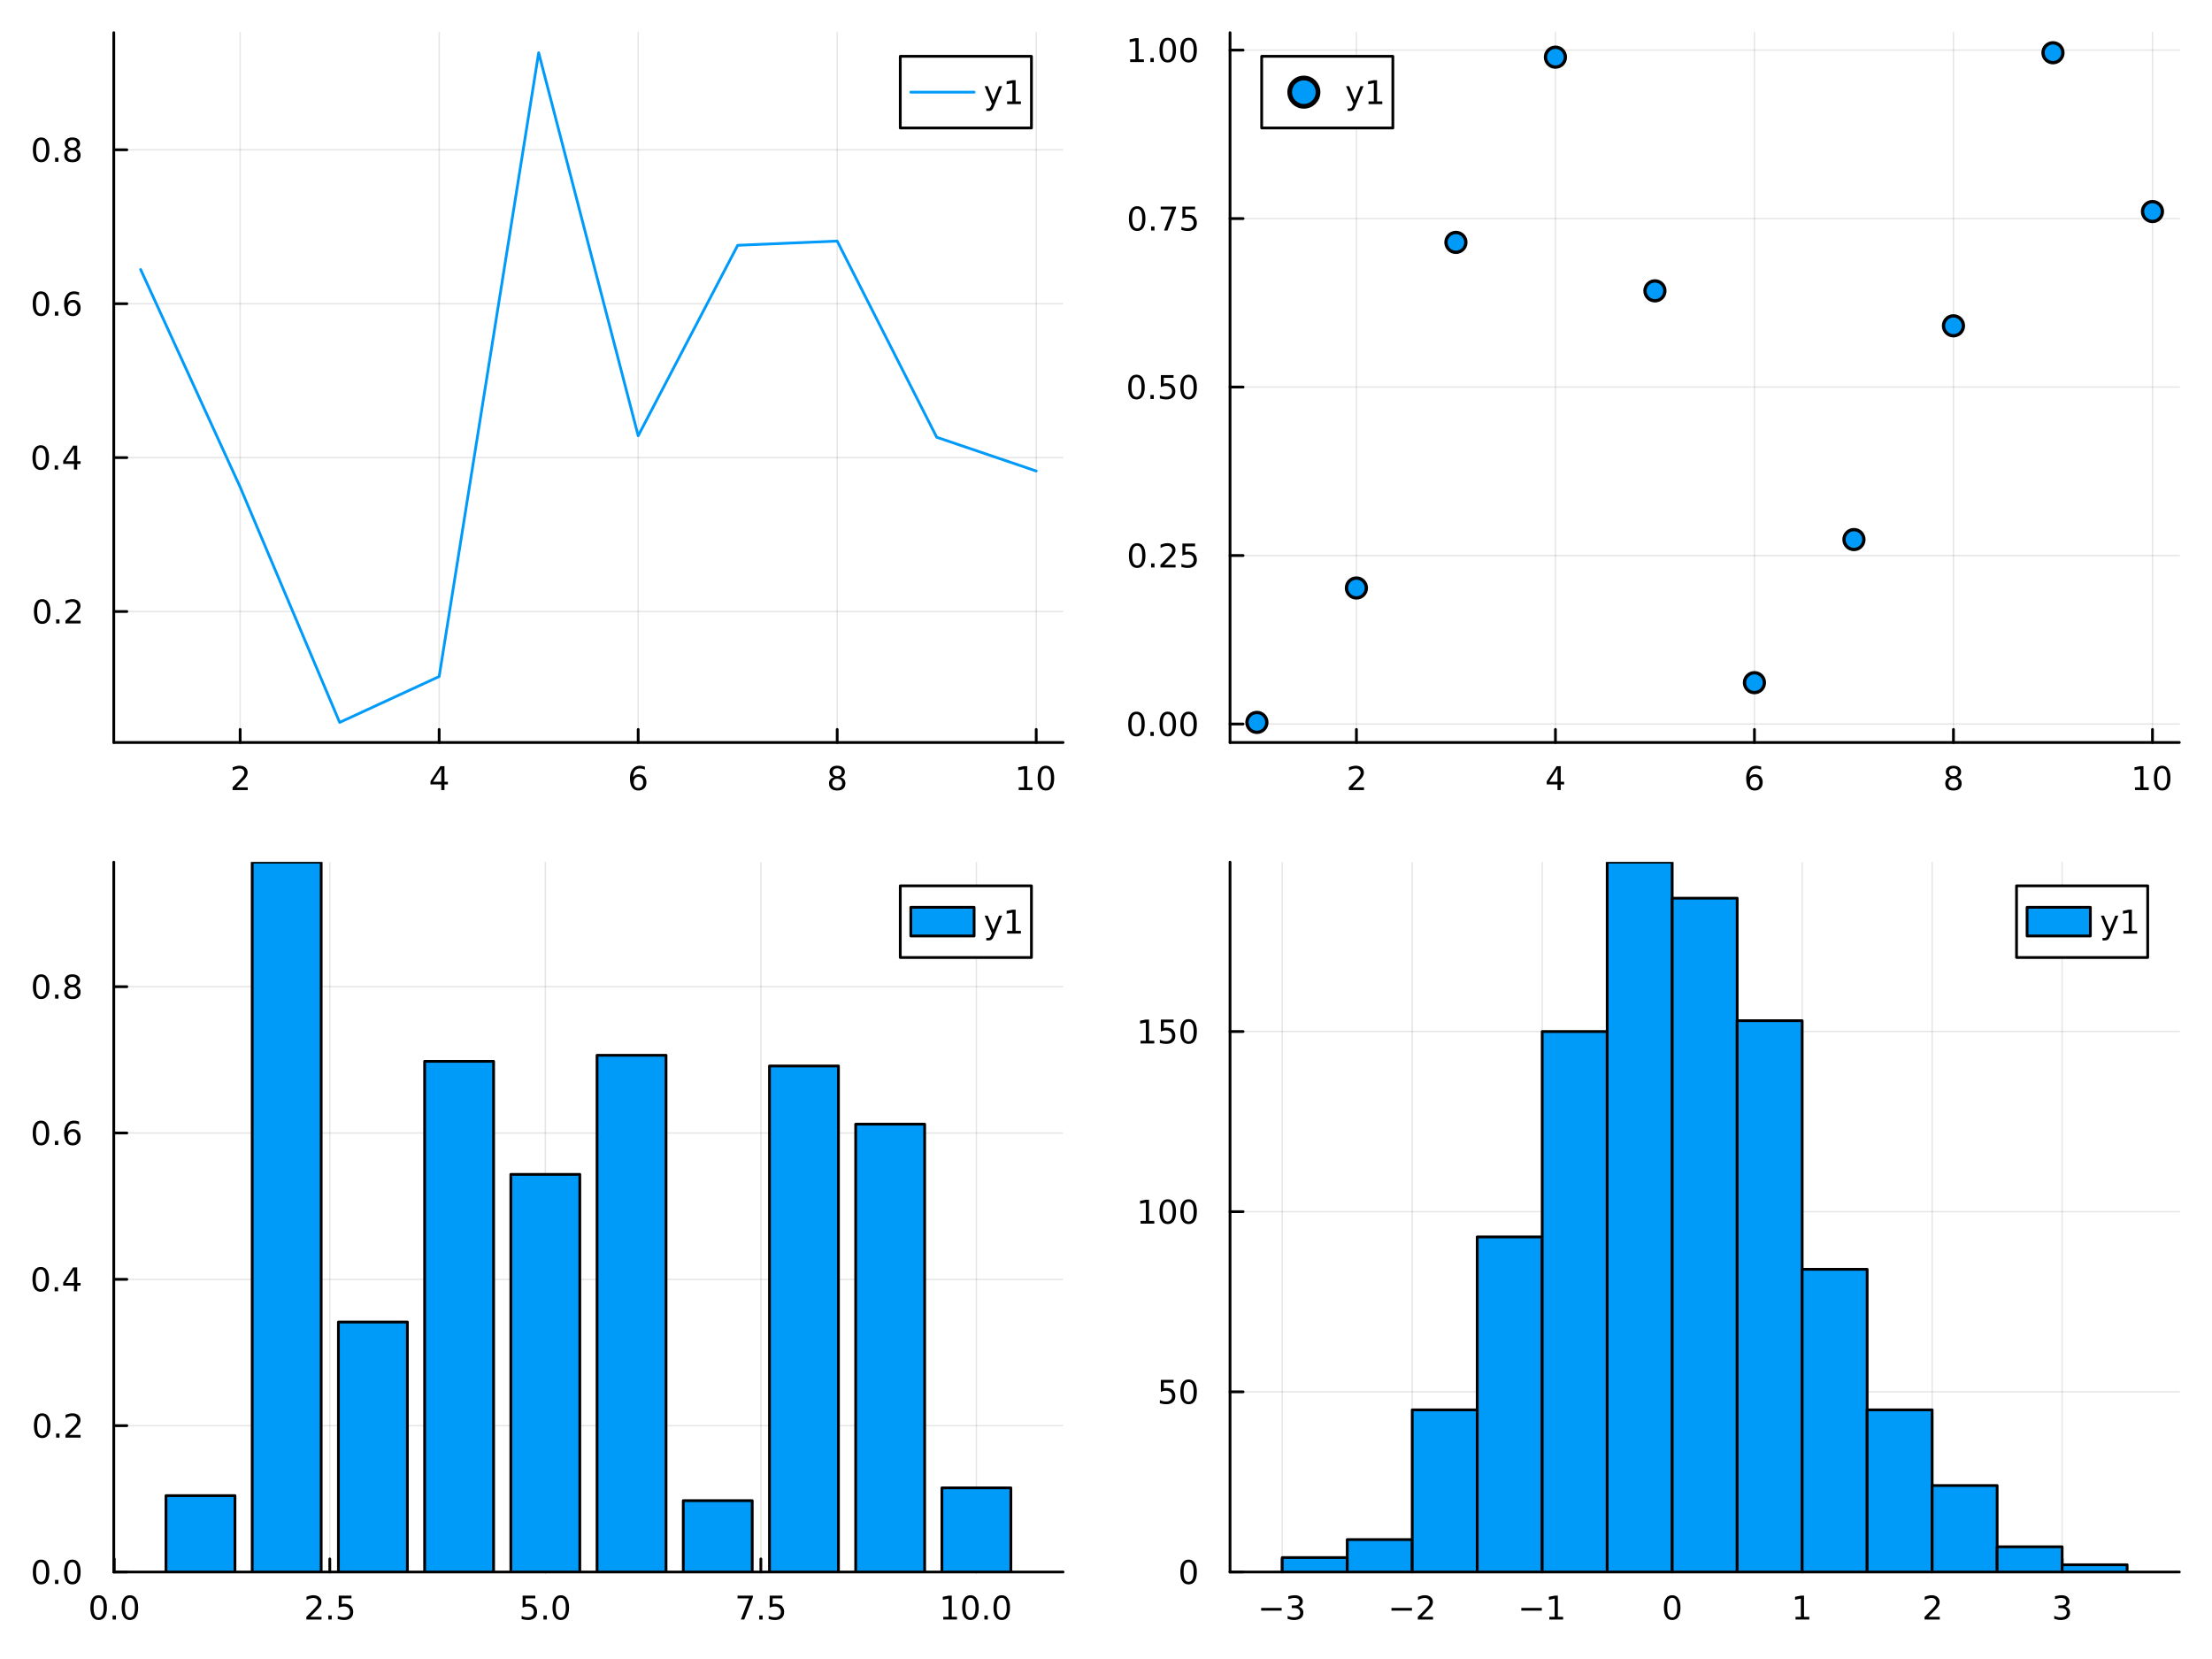 <?xml version="1.0" encoding="utf-8"?>
<svg xmlns="http://www.w3.org/2000/svg" xmlns:xlink="http://www.w3.org/1999/xlink" width="800" height="600" viewBox="0 0 3200 2400">
<rect x="0" y="0" width="3200" height="2400" fill="#333333" stroke="none"/>
<defs>
  <clipPath id="clip490">
    <rect x="0" y="0" width="3200" height="2400"/>
  </clipPath>
</defs>
<path clip-path="url(#clip490)" d="M0 2400 L3200 2400 L3200 0 L0 0  Z" fill="#ffffff" fill-rule="evenodd" fill-opacity="1"/>
<defs>
  <clipPath id="clip491">
    <rect x="640" y="0" width="2241" height="2241"/>
  </clipPath>
</defs>
<path clip-path="url(#clip490)" d="M164.598 1074.13 L1537.92 1074.13 L1537.92 47.244 L164.598 47.244  Z" fill="#ffffff" fill-rule="evenodd" fill-opacity="1"/>
<defs>
  <clipPath id="clip492">
    <rect x="164" y="47" width="1374" height="1028"/>
  </clipPath>
</defs>
<polyline clip-path="url(#clip492)" style="stroke:#000000; stroke-linecap:round; stroke-linejoin:round; stroke-width:2; stroke-opacity:0.1; fill:none" points="347.42,1074.13 347.42,47.244 "/>
<polyline clip-path="url(#clip492)" style="stroke:#000000; stroke-linecap:round; stroke-linejoin:round; stroke-width:2; stroke-opacity:0.1; fill:none" points="635.327,1074.13 635.327,47.244 "/>
<polyline clip-path="url(#clip492)" style="stroke:#000000; stroke-linecap:round; stroke-linejoin:round; stroke-width:2; stroke-opacity:0.1; fill:none" points="923.235,1074.13 923.235,47.244 "/>
<polyline clip-path="url(#clip492)" style="stroke:#000000; stroke-linecap:round; stroke-linejoin:round; stroke-width:2; stroke-opacity:0.1; fill:none" points="1211.14,1074.13 1211.14,47.244 "/>
<polyline clip-path="url(#clip492)" style="stroke:#000000; stroke-linecap:round; stroke-linejoin:round; stroke-width:2; stroke-opacity:0.1; fill:none" points="1499.05,1074.13 1499.05,47.244 "/>
<polyline clip-path="url(#clip492)" style="stroke:#000000; stroke-linecap:round; stroke-linejoin:round; stroke-width:2; stroke-opacity:0.1; fill:none" points="164.598,884.651 1537.92,884.651 "/>
<polyline clip-path="url(#clip492)" style="stroke:#000000; stroke-linecap:round; stroke-linejoin:round; stroke-width:2; stroke-opacity:0.1; fill:none" points="164.598,662.014 1537.92,662.014 "/>
<polyline clip-path="url(#clip492)" style="stroke:#000000; stroke-linecap:round; stroke-linejoin:round; stroke-width:2; stroke-opacity:0.1; fill:none" points="164.598,439.378 1537.92,439.378 "/>
<polyline clip-path="url(#clip492)" style="stroke:#000000; stroke-linecap:round; stroke-linejoin:round; stroke-width:2; stroke-opacity:0.1; fill:none" points="164.598,216.742 1537.92,216.742 "/>
<polyline clip-path="url(#clip490)" style="stroke:#000000; stroke-linecap:round; stroke-linejoin:round; stroke-width:4; stroke-opacity:1; fill:none" points="164.598,1074.13 1537.92,1074.13 "/>
<polyline clip-path="url(#clip490)" style="stroke:#000000; stroke-linecap:round; stroke-linejoin:round; stroke-width:4; stroke-opacity:1; fill:none" points="347.42,1074.13 347.42,1055.23 "/>
<polyline clip-path="url(#clip490)" style="stroke:#000000; stroke-linecap:round; stroke-linejoin:round; stroke-width:4; stroke-opacity:1; fill:none" points="635.327,1074.13 635.327,1055.23 "/>
<polyline clip-path="url(#clip490)" style="stroke:#000000; stroke-linecap:round; stroke-linejoin:round; stroke-width:4; stroke-opacity:1; fill:none" points="923.235,1074.13 923.235,1055.23 "/>
<polyline clip-path="url(#clip490)" style="stroke:#000000; stroke-linecap:round; stroke-linejoin:round; stroke-width:4; stroke-opacity:1; fill:none" points="1211.14,1074.13 1211.14,1055.23 "/>
<polyline clip-path="url(#clip490)" style="stroke:#000000; stroke-linecap:round; stroke-linejoin:round; stroke-width:4; stroke-opacity:1; fill:none" points="1499.05,1074.13 1499.05,1055.23 "/>
<path clip-path="url(#clip490)" d="M342.072 1138.99 L358.392 1138.99 L358.392 1142.93 L336.447 1142.93 L336.447 1138.99 Q339.109 1136.24 343.693 1131.61 Q348.299 1126.96 349.48 1125.61 Q351.725 1123.09 352.605 1121.35 Q353.508 1119.59 353.508 1117.9 Q353.508 1115.15 351.563 1113.41 Q349.642 1111.68 346.54 1111.68 Q344.341 1111.68 341.887 1112.44 Q339.457 1113.21 336.679 1114.76 L336.679 1110.03 Q339.503 1108.9 341.957 1108.32 Q344.41 1107.74 346.447 1107.74 Q351.818 1107.74 355.012 1110.43 Q358.207 1113.11 358.207 1117.6 Q358.207 1119.73 357.396 1121.65 Q356.609 1123.55 354.503 1126.15 Q353.924 1126.82 350.822 1130.03 Q347.721 1133.23 342.072 1138.99 Z" fill="#000000" fill-rule="nonzero" fill-opacity="1" /><path clip-path="url(#clip490)" d="M638.337 1112.44 L626.531 1130.89 L638.337 1130.89 L638.337 1112.44 M637.11 1108.37 L642.989 1108.37 L642.989 1130.89 L647.92 1130.89 L647.92 1134.78 L642.989 1134.78 L642.989 1142.93 L638.337 1142.93 L638.337 1134.78 L622.735 1134.78 L622.735 1130.27 L637.11 1108.37 Z" fill="#000000" fill-rule="nonzero" fill-opacity="1" /><path clip-path="url(#clip490)" d="M923.64 1123.78 Q920.492 1123.78 918.64 1125.94 Q916.811 1128.09 916.811 1131.84 Q916.811 1135.57 918.64 1137.74 Q920.492 1139.9 923.64 1139.9 Q926.788 1139.9 928.617 1137.74 Q930.469 1135.57 930.469 1131.84 Q930.469 1128.09 928.617 1125.94 Q926.788 1123.78 923.64 1123.78 M932.923 1109.13 L932.923 1113.39 Q931.163 1112.56 929.358 1112.12 Q927.575 1111.68 925.816 1111.68 Q921.186 1111.68 918.733 1114.8 Q916.302 1117.93 915.955 1124.25 Q917.321 1122.23 919.381 1121.17 Q921.441 1120.08 923.918 1120.08 Q929.126 1120.08 932.135 1123.25 Q935.168 1126.4 935.168 1131.84 Q935.168 1137.16 932.02 1140.38 Q928.872 1143.6 923.64 1143.6 Q917.645 1143.6 914.474 1139.02 Q911.302 1134.41 911.302 1125.68 Q911.302 1117.49 915.191 1112.63 Q919.08 1107.74 925.631 1107.74 Q927.39 1107.74 929.173 1108.09 Q930.978 1108.44 932.923 1109.13 Z" fill="#000000" fill-rule="nonzero" fill-opacity="1" /><path clip-path="url(#clip490)" d="M1211.14 1126.52 Q1207.81 1126.52 1205.89 1128.3 Q1203.99 1130.08 1203.99 1133.21 Q1203.99 1136.33 1205.89 1138.11 Q1207.81 1139.9 1211.14 1139.9 Q1214.48 1139.9 1216.4 1138.11 Q1218.32 1136.31 1218.32 1133.21 Q1218.32 1130.08 1216.4 1128.3 Q1214.5 1126.52 1211.14 1126.52 M1206.47 1124.53 Q1203.46 1123.78 1201.77 1121.72 Q1200.1 1119.66 1200.1 1116.7 Q1200.1 1112.56 1203.04 1110.15 Q1206 1107.74 1211.14 1107.74 Q1216.3 1107.74 1219.24 1110.15 Q1222.18 1112.56 1222.18 1116.7 Q1222.18 1119.66 1220.49 1121.72 Q1218.83 1123.78 1215.84 1124.53 Q1219.22 1125.31 1221.1 1127.6 Q1222.99 1129.9 1222.99 1133.21 Q1222.99 1138.23 1219.92 1140.91 Q1216.86 1143.6 1211.14 1143.6 Q1205.43 1143.6 1202.35 1140.91 Q1199.29 1138.23 1199.29 1133.21 Q1199.29 1129.9 1201.19 1127.6 Q1203.09 1125.31 1206.47 1124.53 M1204.75 1117.14 Q1204.75 1119.83 1206.42 1121.33 Q1208.11 1122.84 1211.14 1122.84 Q1214.15 1122.84 1215.84 1121.33 Q1217.55 1119.83 1217.55 1117.14 Q1217.55 1114.46 1215.84 1112.95 Q1214.15 1111.45 1211.14 1111.45 Q1208.11 1111.45 1206.42 1112.95 Q1204.75 1114.46 1204.75 1117.14 Z" fill="#000000" fill-rule="nonzero" fill-opacity="1" /><path clip-path="url(#clip490)" d="M1473.74 1138.99 L1481.38 1138.99 L1481.38 1112.63 L1473.07 1114.29 L1473.07 1110.03 L1481.33 1108.37 L1486.01 1108.37 L1486.01 1138.99 L1493.65 1138.99 L1493.65 1142.93 L1473.74 1142.93 L1473.74 1138.99 Z" fill="#000000" fill-rule="nonzero" fill-opacity="1" /><path clip-path="url(#clip490)" d="M1513.09 1111.45 Q1509.48 1111.45 1507.65 1115.01 Q1505.84 1118.55 1505.84 1125.68 Q1505.84 1132.79 1507.65 1136.35 Q1509.48 1139.9 1513.09 1139.9 Q1516.72 1139.9 1518.53 1136.35 Q1520.36 1132.79 1520.36 1125.68 Q1520.36 1118.55 1518.53 1115.01 Q1516.72 1111.45 1513.09 1111.45 M1513.09 1107.74 Q1518.9 1107.74 1521.96 1112.35 Q1525.03 1116.93 1525.03 1125.68 Q1525.03 1134.41 1521.96 1139.02 Q1518.9 1143.6 1513.09 1143.6 Q1507.28 1143.6 1504.2 1139.02 Q1501.15 1134.41 1501.15 1125.68 Q1501.15 1116.93 1504.2 1112.35 Q1507.28 1107.74 1513.09 1107.74 Z" fill="#000000" fill-rule="nonzero" fill-opacity="1" /><polyline clip-path="url(#clip490)" style="stroke:#000000; stroke-linecap:round; stroke-linejoin:round; stroke-width:4; stroke-opacity:1; fill:none" points="164.598,1074.13 164.598,47.244 "/>
<polyline clip-path="url(#clip490)" style="stroke:#000000; stroke-linecap:round; stroke-linejoin:round; stroke-width:4; stroke-opacity:1; fill:none" points="164.598,884.651 183.496,884.651 "/>
<polyline clip-path="url(#clip490)" style="stroke:#000000; stroke-linecap:round; stroke-linejoin:round; stroke-width:4; stroke-opacity:1; fill:none" points="164.598,662.014 183.496,662.014 "/>
<polyline clip-path="url(#clip490)" style="stroke:#000000; stroke-linecap:round; stroke-linejoin:round; stroke-width:4; stroke-opacity:1; fill:none" points="164.598,439.378 183.496,439.378 "/>
<polyline clip-path="url(#clip490)" style="stroke:#000000; stroke-linecap:round; stroke-linejoin:round; stroke-width:4; stroke-opacity:1; fill:none" points="164.598,216.742 183.496,216.742 "/>
<path clip-path="url(#clip490)" d="M61.02 870.449 Q57.409 870.449 55.58 874.014 Q53.775 877.556 53.775 884.685 Q53.775 891.792 55.58 895.357 Q57.409 898.898 61.02 898.898 Q64.654 898.898 66.46 895.357 Q68.288 891.792 68.288 884.685 Q68.288 877.556 66.46 874.014 Q64.654 870.449 61.02 870.449 M61.02 866.746 Q66.83 866.746 69.885 871.352 Q72.964 875.935 72.964 884.685 Q72.964 893.412 69.885 898.019 Q66.83 902.602 61.02 902.602 Q55.21 902.602 52.131 898.019 Q49.075 893.412 49.075 884.685 Q49.075 875.935 52.131 871.352 Q55.21 866.746 61.02 866.746 Z" fill="#000000" fill-rule="nonzero" fill-opacity="1" /><path clip-path="url(#clip490)" d="M81.182 896.051 L86.066 896.051 L86.066 901.931 L81.182 901.931 L81.182 896.051 Z" fill="#000000" fill-rule="nonzero" fill-opacity="1" /><path clip-path="url(#clip490)" d="M100.279 897.995 L116.598 897.995 L116.598 901.931 L94.654 901.931 L94.654 897.995 Q97.316 895.241 101.899 890.611 Q106.506 885.959 107.686 884.616 Q109.932 882.093 110.811 880.357 Q111.714 878.597 111.714 876.908 Q111.714 874.153 109.77 872.417 Q107.848 870.681 104.746 870.681 Q102.547 870.681 100.094 871.445 Q97.663 872.209 94.885 873.76 L94.885 869.037 Q97.709 867.903 100.163 867.324 Q102.617 866.746 104.654 866.746 Q110.024 866.746 113.219 869.431 Q116.413 872.116 116.413 876.607 Q116.413 878.736 115.603 880.658 Q114.816 882.556 112.709 885.148 Q112.131 885.82 109.029 889.037 Q105.927 892.232 100.279 897.995 Z" fill="#000000" fill-rule="nonzero" fill-opacity="1" /><path clip-path="url(#clip490)" d="M58.937 647.813 Q55.325 647.813 53.497 651.378 Q51.691 654.919 51.691 662.049 Q51.691 669.156 53.497 672.72 Q55.325 676.262 58.937 676.262 Q62.571 676.262 64.376 672.72 Q66.205 669.156 66.205 662.049 Q66.205 654.919 64.376 651.378 Q62.571 647.813 58.937 647.813 M58.937 644.109 Q64.747 644.109 67.802 648.716 Q70.881 653.299 70.881 662.049 Q70.881 670.776 67.802 675.382 Q64.747 679.966 58.937 679.966 Q53.126 679.966 50.048 675.382 Q46.992 670.776 46.992 662.049 Q46.992 653.299 50.048 648.716 Q53.126 644.109 58.937 644.109 Z" fill="#000000" fill-rule="nonzero" fill-opacity="1" /><path clip-path="url(#clip490)" d="M79.098 673.415 L83.983 673.415 L83.983 679.294 L79.098 679.294 L79.098 673.415 Z" fill="#000000" fill-rule="nonzero" fill-opacity="1" /><path clip-path="url(#clip490)" d="M107.015 648.808 L95.21 667.257 L107.015 667.257 L107.015 648.808 M105.788 644.734 L111.668 644.734 L111.668 667.257 L116.598 667.257 L116.598 671.146 L111.668 671.146 L111.668 679.294 L107.015 679.294 L107.015 671.146 L91.413 671.146 L91.413 666.632 L105.788 644.734 Z" fill="#000000" fill-rule="nonzero" fill-opacity="1" /><path clip-path="url(#clip490)" d="M59.261 425.177 Q55.65 425.177 53.821 428.742 Q52.015 432.283 52.015 439.413 Q52.015 446.519 53.821 450.084 Q55.65 453.626 59.261 453.626 Q62.895 453.626 64.7 450.084 Q66.529 446.519 66.529 439.413 Q66.529 432.283 64.7 428.742 Q62.895 425.177 59.261 425.177 M59.261 421.473 Q65.071 421.473 68.126 426.08 Q71.205 430.663 71.205 439.413 Q71.205 448.14 68.126 452.746 Q65.071 457.329 59.261 457.329 Q53.45 457.329 50.372 452.746 Q47.316 448.14 47.316 439.413 Q47.316 430.663 50.372 426.08 Q53.45 421.473 59.261 421.473 Z" fill="#000000" fill-rule="nonzero" fill-opacity="1" /><path clip-path="url(#clip490)" d="M79.422 450.778 L84.307 450.778 L84.307 456.658 L79.422 456.658 L79.422 450.778 Z" fill="#000000" fill-rule="nonzero" fill-opacity="1" /><path clip-path="url(#clip490)" d="M105.071 437.515 Q101.922 437.515 100.071 439.667 Q98.242 441.82 98.242 445.57 Q98.242 449.297 100.071 451.473 Q101.922 453.626 105.071 453.626 Q108.219 453.626 110.047 451.473 Q111.899 449.297 111.899 445.57 Q111.899 441.82 110.047 439.667 Q108.219 437.515 105.071 437.515 M114.353 422.862 L114.353 427.121 Q112.594 426.288 110.788 425.848 Q109.006 425.408 107.246 425.408 Q102.617 425.408 100.163 428.533 Q97.733 431.658 97.385 437.978 Q98.751 435.964 100.811 434.899 Q102.871 433.811 105.348 433.811 Q110.557 433.811 113.566 436.982 Q116.598 440.13 116.598 445.57 Q116.598 450.894 113.45 454.112 Q110.302 457.329 105.071 457.329 Q99.075 457.329 95.904 452.746 Q92.733 448.14 92.733 439.413 Q92.733 431.218 96.621 426.357 Q100.51 421.473 107.061 421.473 Q108.82 421.473 110.603 421.82 Q112.408 422.167 114.353 422.862 Z" fill="#000000" fill-rule="nonzero" fill-opacity="1" /><path clip-path="url(#clip490)" d="M59.515 202.54 Q55.904 202.54 54.075 206.105 Q52.27 209.647 52.27 216.776 Q52.27 223.883 54.075 227.448 Q55.904 230.989 59.515 230.989 Q63.149 230.989 64.955 227.448 Q66.784 223.883 66.784 216.776 Q66.784 209.647 64.955 206.105 Q63.149 202.54 59.515 202.54 M59.515 198.837 Q65.325 198.837 68.381 203.443 Q71.46 208.027 71.46 216.776 Q71.46 225.503 68.381 230.11 Q65.325 234.693 59.515 234.693 Q53.705 234.693 50.626 230.11 Q47.571 225.503 47.571 216.776 Q47.571 208.027 50.626 203.443 Q53.705 198.837 59.515 198.837 Z" fill="#000000" fill-rule="nonzero" fill-opacity="1" /><path clip-path="url(#clip490)" d="M79.677 228.142 L84.561 228.142 L84.561 234.022 L79.677 234.022 L79.677 228.142 Z" fill="#000000" fill-rule="nonzero" fill-opacity="1" /><path clip-path="url(#clip490)" d="M104.746 217.61 Q101.413 217.61 99.492 219.392 Q97.594 221.175 97.594 224.3 Q97.594 227.425 99.492 229.207 Q101.413 230.989 104.746 230.989 Q108.08 230.989 110.001 229.207 Q111.922 227.401 111.922 224.3 Q111.922 221.175 110.001 219.392 Q108.103 217.61 104.746 217.61 M100.071 215.619 Q97.061 214.878 95.371 212.818 Q93.705 210.758 93.705 207.795 Q93.705 203.652 96.645 201.244 Q99.608 198.837 104.746 198.837 Q109.908 198.837 112.848 201.244 Q115.788 203.652 115.788 207.795 Q115.788 210.758 114.098 212.818 Q112.432 214.878 109.445 215.619 Q112.825 216.406 114.7 218.698 Q116.598 220.989 116.598 224.3 Q116.598 229.323 113.52 232.008 Q110.464 234.693 104.746 234.693 Q99.029 234.693 95.95 232.008 Q92.895 229.323 92.895 224.3 Q92.895 220.989 94.793 218.698 Q96.691 216.406 100.071 215.619 M98.358 208.235 Q98.358 210.92 100.024 212.425 Q101.714 213.929 104.746 213.929 Q107.756 213.929 109.445 212.425 Q111.158 210.92 111.158 208.235 Q111.158 205.55 109.445 204.045 Q107.756 202.54 104.746 202.54 Q101.714 202.54 100.024 204.045 Q98.358 205.55 98.358 208.235 Z" fill="#000000" fill-rule="nonzero" fill-opacity="1" /><polyline clip-path="url(#clip492)" style="stroke:#009af9; stroke-linecap:round; stroke-linejoin:round; stroke-width:4; stroke-opacity:1; fill:none" points="203.466,389.894 347.42,704.605 491.373,1045.07 635.327,978.688 779.281,76.307 923.235,630.401 1067.19,354.862 1211.14,348.789 1355.1,632.561 1499.05,681.403 "/>
<path clip-path="url(#clip490)" d="M1302.38 185.154 L1492.14 185.154 L1492.14 81.474 L1302.38 81.474  Z" fill="#ffffff" fill-rule="evenodd" fill-opacity="1"/>
<polyline clip-path="url(#clip490)" style="stroke:#000000; stroke-linecap:round; stroke-linejoin:round; stroke-width:4; stroke-opacity:1; fill:none" points="1302.38,185.154 1492.14,185.154 1492.14,81.474 1302.38,81.474 1302.38,185.154 "/>
<polyline clip-path="url(#clip490)" style="stroke:#009af9; stroke-linecap:round; stroke-linejoin:round; stroke-width:4; stroke-opacity:1; fill:none" points="1317.64,133.314 1409.19,133.314 "/>
<path clip-path="url(#clip490)" d="M1438.29 153.001 Q1436.49 157.631 1434.78 159.043 Q1433.06 160.455 1430.19 160.455 L1426.79 160.455 L1426.79 156.89 L1429.29 156.89 Q1431.05 156.89 1432.02 156.056 Q1432.99 155.223 1434.17 152.121 L1434.94 150.177 L1424.45 124.668 L1428.97 124.668 L1437.07 144.945 L1445.17 124.668 L1449.68 124.668 L1438.29 153.001 Z" fill="#000000" fill-rule="nonzero" fill-opacity="1" /><path clip-path="url(#clip490)" d="M1456.97 146.658 L1464.61 146.658 L1464.61 120.293 L1456.3 121.959 L1456.3 117.7 L1464.57 116.034 L1469.24 116.034 L1469.24 146.658 L1476.88 146.658 L1476.88 150.594 L1456.97 150.594 L1456.97 146.658 Z" fill="#000000" fill-rule="nonzero" fill-opacity="1" /><path clip-path="url(#clip490)" d="M1779.44 1074.13 L3152.76 1074.13 L3152.76 47.244 L1779.44 47.244  Z" fill="#ffffff" fill-rule="evenodd" fill-opacity="1"/>
<defs>
  <clipPath id="clip493">
    <rect x="1779" y="47" width="1374" height="1028"/>
  </clipPath>
</defs>
<polyline clip-path="url(#clip493)" style="stroke:#000000; stroke-linecap:round; stroke-linejoin:round; stroke-width:2; stroke-opacity:0.1; fill:none" points="1962.26,1074.13 1962.26,47.244 "/>
<polyline clip-path="url(#clip493)" style="stroke:#000000; stroke-linecap:round; stroke-linejoin:round; stroke-width:2; stroke-opacity:0.1; fill:none" points="2250.17,1074.13 2250.17,47.244 "/>
<polyline clip-path="url(#clip493)" style="stroke:#000000; stroke-linecap:round; stroke-linejoin:round; stroke-width:2; stroke-opacity:0.1; fill:none" points="2538.07,1074.13 2538.07,47.244 "/>
<polyline clip-path="url(#clip493)" style="stroke:#000000; stroke-linecap:round; stroke-linejoin:round; stroke-width:2; stroke-opacity:0.1; fill:none" points="2825.98,1074.13 2825.98,47.244 "/>
<polyline clip-path="url(#clip493)" style="stroke:#000000; stroke-linecap:round; stroke-linejoin:round; stroke-width:2; stroke-opacity:0.1; fill:none" points="3113.89,1074.13 3113.89,47.244 "/>
<polyline clip-path="url(#clip493)" style="stroke:#000000; stroke-linecap:round; stroke-linejoin:round; stroke-width:2; stroke-opacity:0.1; fill:none" points="1779.44,1047.39 3152.76,1047.39 "/>
<polyline clip-path="url(#clip493)" style="stroke:#000000; stroke-linecap:round; stroke-linejoin:round; stroke-width:2; stroke-opacity:0.1; fill:none" points="1779.44,803.662 3152.76,803.662 "/>
<polyline clip-path="url(#clip493)" style="stroke:#000000; stroke-linecap:round; stroke-linejoin:round; stroke-width:2; stroke-opacity:0.1; fill:none" points="1779.44,559.936 3152.76,559.936 "/>
<polyline clip-path="url(#clip493)" style="stroke:#000000; stroke-linecap:round; stroke-linejoin:round; stroke-width:2; stroke-opacity:0.1; fill:none" points="1779.44,316.21 3152.76,316.21 "/>
<polyline clip-path="url(#clip493)" style="stroke:#000000; stroke-linecap:round; stroke-linejoin:round; stroke-width:2; stroke-opacity:0.1; fill:none" points="1779.44,72.484 3152.76,72.484 "/>
<polyline clip-path="url(#clip490)" style="stroke:#000000; stroke-linecap:round; stroke-linejoin:round; stroke-width:4; stroke-opacity:1; fill:none" points="1779.44,1074.13 3152.76,1074.13 "/>
<polyline clip-path="url(#clip490)" style="stroke:#000000; stroke-linecap:round; stroke-linejoin:round; stroke-width:4; stroke-opacity:1; fill:none" points="1962.26,1074.13 1962.26,1055.23 "/>
<polyline clip-path="url(#clip490)" style="stroke:#000000; stroke-linecap:round; stroke-linejoin:round; stroke-width:4; stroke-opacity:1; fill:none" points="2250.17,1074.13 2250.17,1055.23 "/>
<polyline clip-path="url(#clip490)" style="stroke:#000000; stroke-linecap:round; stroke-linejoin:round; stroke-width:4; stroke-opacity:1; fill:none" points="2538.07,1074.13 2538.07,1055.23 "/>
<polyline clip-path="url(#clip490)" style="stroke:#000000; stroke-linecap:round; stroke-linejoin:round; stroke-width:4; stroke-opacity:1; fill:none" points="2825.98,1074.13 2825.98,1055.23 "/>
<polyline clip-path="url(#clip490)" style="stroke:#000000; stroke-linecap:round; stroke-linejoin:round; stroke-width:4; stroke-opacity:1; fill:none" points="3113.89,1074.13 3113.89,1055.23 "/>
<path clip-path="url(#clip490)" d="M1956.91 1138.99 L1973.23 1138.99 L1973.23 1142.93 L1951.29 1142.93 L1951.29 1138.99 Q1953.95 1136.24 1958.53 1131.61 Q1963.14 1126.96 1964.32 1125.61 Q1966.56 1123.09 1967.44 1121.35 Q1968.35 1119.59 1968.35 1117.9 Q1968.35 1115.15 1966.4 1113.41 Q1964.48 1111.68 1961.38 1111.68 Q1959.18 1111.68 1956.73 1112.44 Q1954.29 1113.21 1951.52 1114.76 L1951.52 1110.03 Q1954.34 1108.9 1956.79 1108.32 Q1959.25 1107.74 1961.29 1107.74 Q1966.66 1107.74 1969.85 1110.43 Q1973.04 1113.11 1973.04 1117.6 Q1973.04 1119.73 1972.23 1121.65 Q1971.45 1123.55 1969.34 1126.15 Q1968.76 1126.82 1965.66 1130.03 Q1962.56 1133.23 1956.91 1138.99 Z" fill="#000000" fill-rule="nonzero" fill-opacity="1" /><path clip-path="url(#clip490)" d="M2253.17 1112.44 L2241.37 1130.89 L2253.17 1130.89 L2253.17 1112.44 M2251.95 1108.37 L2257.83 1108.37 L2257.83 1130.89 L2262.76 1130.89 L2262.76 1134.78 L2257.83 1134.78 L2257.83 1142.93 L2253.17 1142.93 L2253.17 1134.78 L2237.57 1134.78 L2237.57 1130.27 L2251.95 1108.37 Z" fill="#000000" fill-rule="nonzero" fill-opacity="1" /><path clip-path="url(#clip490)" d="M2538.48 1123.78 Q2535.33 1123.78 2533.48 1125.94 Q2531.65 1128.09 2531.65 1131.84 Q2531.65 1135.57 2533.48 1137.74 Q2535.33 1139.9 2538.48 1139.9 Q2541.63 1139.9 2543.45 1137.74 Q2545.31 1135.57 2545.31 1131.84 Q2545.31 1128.09 2543.45 1125.94 Q2541.63 1123.78 2538.48 1123.78 M2547.76 1109.13 L2547.76 1113.39 Q2546 1112.56 2544.2 1112.12 Q2542.41 1111.68 2540.65 1111.68 Q2536.02 1111.68 2533.57 1114.8 Q2531.14 1117.93 2530.79 1124.25 Q2532.16 1122.23 2534.22 1121.17 Q2536.28 1120.08 2538.76 1120.08 Q2543.96 1120.08 2546.97 1123.25 Q2550.01 1126.4 2550.01 1131.84 Q2550.01 1137.16 2546.86 1140.38 Q2543.71 1143.6 2538.48 1143.6 Q2532.48 1143.6 2529.31 1139.02 Q2526.14 1134.41 2526.14 1125.68 Q2526.14 1117.49 2530.03 1112.63 Q2533.92 1107.74 2540.47 1107.74 Q2542.23 1107.74 2544.01 1108.09 Q2545.82 1108.44 2547.76 1109.13 Z" fill="#000000" fill-rule="nonzero" fill-opacity="1" /><path clip-path="url(#clip490)" d="M2825.98 1126.52 Q2822.65 1126.52 2820.73 1128.3 Q2818.83 1130.08 2818.83 1133.21 Q2818.83 1136.33 2820.73 1138.11 Q2822.65 1139.9 2825.98 1139.9 Q2829.31 1139.9 2831.24 1138.11 Q2833.16 1136.31 2833.16 1133.21 Q2833.16 1130.08 2831.24 1128.3 Q2829.34 1126.52 2825.98 1126.52 M2821.3 1124.53 Q2818.3 1123.78 2816.61 1121.72 Q2814.94 1119.66 2814.94 1116.7 Q2814.94 1112.56 2817.88 1110.15 Q2820.84 1107.74 2825.98 1107.74 Q2831.14 1107.74 2834.08 1110.15 Q2837.02 1112.56 2837.02 1116.7 Q2837.02 1119.66 2835.33 1121.72 Q2833.67 1123.78 2830.68 1124.53 Q2834.06 1125.31 2835.93 1127.6 Q2837.83 1129.9 2837.83 1133.21 Q2837.83 1138.23 2834.75 1140.91 Q2831.7 1143.6 2825.98 1143.6 Q2820.26 1143.6 2817.18 1140.91 Q2814.13 1138.23 2814.13 1133.21 Q2814.13 1129.9 2816.03 1127.6 Q2817.93 1125.31 2821.3 1124.53 M2819.59 1117.14 Q2819.59 1119.83 2821.26 1121.33 Q2822.95 1122.84 2825.98 1122.84 Q2828.99 1122.84 2830.68 1121.33 Q2832.39 1119.83 2832.39 1117.14 Q2832.39 1114.46 2830.68 1112.95 Q2828.99 1111.45 2825.98 1111.45 Q2822.95 1111.45 2821.26 1112.95 Q2819.59 1114.46 2819.59 1117.14 Z" fill="#000000" fill-rule="nonzero" fill-opacity="1" /><path clip-path="url(#clip490)" d="M3088.58 1138.99 L3096.21 1138.99 L3096.21 1112.63 L3087.9 1114.29 L3087.9 1110.03 L3096.17 1108.37 L3100.84 1108.37 L3100.84 1138.99 L3108.48 1138.99 L3108.48 1142.93 L3088.58 1142.93 L3088.58 1138.99 Z" fill="#000000" fill-rule="nonzero" fill-opacity="1" /><path clip-path="url(#clip490)" d="M3127.93 1111.45 Q3124.32 1111.45 3122.49 1115.01 Q3120.68 1118.55 3120.68 1125.68 Q3120.68 1132.79 3122.49 1136.35 Q3124.32 1139.9 3127.93 1139.9 Q3131.56 1139.9 3133.37 1136.35 Q3135.2 1132.79 3135.2 1125.68 Q3135.2 1118.55 3133.37 1115.01 Q3131.56 1111.45 3127.93 1111.45 M3127.93 1107.74 Q3133.74 1107.74 3136.79 1112.35 Q3139.87 1116.93 3139.87 1125.68 Q3139.87 1134.41 3136.79 1139.02 Q3133.74 1143.6 3127.93 1143.6 Q3122.12 1143.6 3119.04 1139.02 Q3115.98 1134.41 3115.98 1125.68 Q3115.98 1116.93 3119.04 1112.35 Q3122.12 1107.74 3127.93 1107.74 Z" fill="#000000" fill-rule="nonzero" fill-opacity="1" /><polyline clip-path="url(#clip490)" style="stroke:#000000; stroke-linecap:round; stroke-linejoin:round; stroke-width:4; stroke-opacity:1; fill:none" points="1779.44,1074.13 1779.44,47.244 "/>
<polyline clip-path="url(#clip490)" style="stroke:#000000; stroke-linecap:round; stroke-linejoin:round; stroke-width:4; stroke-opacity:1; fill:none" points="1779.44,1047.39 1798.33,1047.39 "/>
<polyline clip-path="url(#clip490)" style="stroke:#000000; stroke-linecap:round; stroke-linejoin:round; stroke-width:4; stroke-opacity:1; fill:none" points="1779.44,803.662 1798.33,803.662 "/>
<polyline clip-path="url(#clip490)" style="stroke:#000000; stroke-linecap:round; stroke-linejoin:round; stroke-width:4; stroke-opacity:1; fill:none" points="1779.44,559.936 1798.33,559.936 "/>
<polyline clip-path="url(#clip490)" style="stroke:#000000; stroke-linecap:round; stroke-linejoin:round; stroke-width:4; stroke-opacity:1; fill:none" points="1779.44,316.21 1798.33,316.21 "/>
<polyline clip-path="url(#clip490)" style="stroke:#000000; stroke-linecap:round; stroke-linejoin:round; stroke-width:4; stroke-opacity:1; fill:none" points="1779.44,72.484 1798.33,72.484 "/>
<path clip-path="url(#clip490)" d="M1644.1 1033.19 Q1640.49 1033.19 1638.66 1036.75 Q1636.85 1040.29 1636.85 1047.42 Q1636.85 1054.53 1638.66 1058.09 Q1640.49 1061.64 1644.1 1061.64 Q1647.73 1061.64 1649.54 1058.09 Q1651.37 1054.53 1651.37 1047.42 Q1651.37 1040.29 1649.54 1036.75 Q1647.73 1033.19 1644.1 1033.19 M1644.1 1029.48 Q1649.91 1029.48 1652.96 1034.09 Q1656.04 1038.67 1656.04 1047.42 Q1656.04 1056.15 1652.96 1060.76 Q1649.91 1065.34 1644.1 1065.34 Q1638.29 1065.34 1635.21 1060.76 Q1632.15 1056.15 1632.15 1047.42 Q1632.15 1038.67 1635.21 1034.09 Q1638.29 1029.48 1644.1 1029.48 Z" fill="#000000" fill-rule="nonzero" fill-opacity="1" /><path clip-path="url(#clip490)" d="M1664.26 1058.79 L1669.14 1058.79 L1669.14 1064.67 L1664.26 1064.67 L1664.26 1058.79 Z" fill="#000000" fill-rule="nonzero" fill-opacity="1" /><path clip-path="url(#clip490)" d="M1689.33 1033.19 Q1685.72 1033.19 1683.89 1036.75 Q1682.08 1040.29 1682.08 1047.42 Q1682.08 1054.53 1683.89 1058.09 Q1685.72 1061.64 1689.33 1061.64 Q1692.96 1061.64 1694.77 1058.09 Q1696.6 1054.53 1696.6 1047.42 Q1696.6 1040.29 1694.77 1036.75 Q1692.96 1033.19 1689.33 1033.19 M1689.33 1029.48 Q1695.14 1029.48 1698.2 1034.09 Q1701.27 1038.67 1701.27 1047.42 Q1701.27 1056.15 1698.2 1060.76 Q1695.14 1065.34 1689.33 1065.34 Q1683.52 1065.34 1680.44 1060.76 Q1677.39 1056.15 1677.39 1047.42 Q1677.39 1038.67 1680.44 1034.09 Q1683.52 1029.48 1689.33 1029.48 Z" fill="#000000" fill-rule="nonzero" fill-opacity="1" /><path clip-path="url(#clip490)" d="M1719.49 1033.19 Q1715.88 1033.19 1714.05 1036.75 Q1712.25 1040.29 1712.25 1047.42 Q1712.25 1054.53 1714.05 1058.09 Q1715.88 1061.64 1719.49 1061.64 Q1723.13 1061.64 1724.93 1058.09 Q1726.76 1054.53 1726.76 1047.42 Q1726.76 1040.29 1724.93 1036.75 Q1723.13 1033.19 1719.49 1033.19 M1719.49 1029.48 Q1725.3 1029.48 1728.36 1034.09 Q1731.44 1038.67 1731.44 1047.42 Q1731.44 1056.15 1728.36 1060.76 Q1725.3 1065.34 1719.49 1065.34 Q1713.68 1065.34 1710.6 1060.76 Q1707.55 1056.15 1707.55 1047.42 Q1707.55 1038.67 1710.6 1034.09 Q1713.68 1029.48 1719.49 1029.48 Z" fill="#000000" fill-rule="nonzero" fill-opacity="1" /><path clip-path="url(#clip490)" d="M1645.09 789.461 Q1641.48 789.461 1639.65 793.026 Q1637.85 796.567 1637.85 803.697 Q1637.85 810.803 1639.65 814.368 Q1641.48 817.91 1645.09 817.91 Q1648.73 817.91 1650.53 814.368 Q1652.36 810.803 1652.36 803.697 Q1652.36 796.567 1650.53 793.026 Q1648.73 789.461 1645.09 789.461 M1645.09 785.757 Q1650.9 785.757 1653.96 790.364 Q1657.04 794.947 1657.04 803.697 Q1657.04 812.424 1653.96 817.03 Q1650.9 821.613 1645.09 821.613 Q1639.28 821.613 1636.21 817.03 Q1633.15 812.424 1633.15 803.697 Q1633.15 794.947 1636.21 790.364 Q1639.28 785.757 1645.09 785.757 Z" fill="#000000" fill-rule="nonzero" fill-opacity="1" /><path clip-path="url(#clip490)" d="M1665.26 815.063 L1670.14 815.063 L1670.14 820.942 L1665.26 820.942 L1665.26 815.063 Z" fill="#000000" fill-rule="nonzero" fill-opacity="1" /><path clip-path="url(#clip490)" d="M1684.35 817.007 L1700.67 817.007 L1700.67 820.942 L1678.73 820.942 L1678.73 817.007 Q1681.39 814.252 1685.97 809.623 Q1690.58 804.97 1691.76 803.627 Q1694.01 801.104 1694.89 799.368 Q1695.79 797.609 1695.79 795.919 Q1695.79 793.165 1693.84 791.428 Q1691.92 789.692 1688.82 789.692 Q1686.62 789.692 1684.17 790.456 Q1681.74 791.22 1678.96 792.771 L1678.96 788.049 Q1681.78 786.915 1684.24 786.336 Q1686.69 785.757 1688.73 785.757 Q1694.1 785.757 1697.29 788.442 Q1700.49 791.128 1700.49 795.618 Q1700.49 797.748 1699.68 799.669 Q1698.89 801.567 1696.78 804.16 Q1696.2 804.831 1693.1 808.049 Q1690 811.243 1684.35 817.007 Z" fill="#000000" fill-rule="nonzero" fill-opacity="1" /><path clip-path="url(#clip490)" d="M1710.53 786.382 L1728.89 786.382 L1728.89 790.317 L1714.82 790.317 L1714.82 798.79 Q1715.83 798.442 1716.85 798.28 Q1717.87 798.095 1718.89 798.095 Q1724.68 798.095 1728.06 801.266 Q1731.44 804.438 1731.44 809.854 Q1731.44 815.433 1727.96 818.535 Q1724.49 821.613 1718.17 821.613 Q1716 821.613 1713.73 821.243 Q1711.48 820.873 1709.08 820.132 L1709.08 815.433 Q1711.16 816.567 1713.38 817.123 Q1715.6 817.678 1718.08 817.678 Q1722.08 817.678 1724.42 815.572 Q1726.76 813.465 1726.76 809.854 Q1726.76 806.243 1724.42 804.137 Q1722.08 802.03 1718.08 802.03 Q1716.2 802.03 1714.33 802.447 Q1712.48 802.864 1710.53 803.743 L1710.53 786.382 Z" fill="#000000" fill-rule="nonzero" fill-opacity="1" /><path clip-path="url(#clip490)" d="M1644.1 545.735 Q1640.49 545.735 1638.66 549.299 Q1636.85 552.841 1636.85 559.971 Q1636.85 567.077 1638.66 570.642 Q1640.49 574.184 1644.1 574.184 Q1647.73 574.184 1649.54 570.642 Q1651.37 567.077 1651.37 559.971 Q1651.37 552.841 1649.54 549.299 Q1647.73 545.735 1644.1 545.735 M1644.1 542.031 Q1649.91 542.031 1652.96 546.637 Q1656.04 551.221 1656.04 559.971 Q1656.04 568.698 1652.96 573.304 Q1649.91 577.887 1644.1 577.887 Q1638.29 577.887 1635.21 573.304 Q1632.15 568.698 1632.15 559.971 Q1632.15 551.221 1635.21 546.637 Q1638.29 542.031 1644.1 542.031 Z" fill="#000000" fill-rule="nonzero" fill-opacity="1" /><path clip-path="url(#clip490)" d="M1664.26 571.336 L1669.14 571.336 L1669.14 577.216 L1664.26 577.216 L1664.26 571.336 Z" fill="#000000" fill-rule="nonzero" fill-opacity="1" /><path clip-path="url(#clip490)" d="M1679.38 542.656 L1697.73 542.656 L1697.73 546.591 L1683.66 546.591 L1683.66 555.063 Q1684.68 554.716 1685.7 554.554 Q1686.71 554.369 1687.73 554.369 Q1693.52 554.369 1696.9 557.54 Q1700.28 560.711 1700.28 566.128 Q1700.28 571.707 1696.81 574.809 Q1693.33 577.887 1687.02 577.887 Q1684.84 577.887 1682.57 577.517 Q1680.33 577.147 1677.92 576.406 L1677.92 571.707 Q1680 572.841 1682.22 573.397 Q1684.45 573.952 1686.92 573.952 Q1690.93 573.952 1693.27 571.846 Q1695.6 569.739 1695.6 566.128 Q1695.6 562.517 1693.27 560.411 Q1690.93 558.304 1686.92 558.304 Q1685.05 558.304 1683.17 558.721 Q1681.32 559.137 1679.38 560.017 L1679.38 542.656 Z" fill="#000000" fill-rule="nonzero" fill-opacity="1" /><path clip-path="url(#clip490)" d="M1719.49 545.735 Q1715.88 545.735 1714.05 549.299 Q1712.25 552.841 1712.25 559.971 Q1712.25 567.077 1714.05 570.642 Q1715.88 574.184 1719.49 574.184 Q1723.13 574.184 1724.93 570.642 Q1726.76 567.077 1726.76 559.971 Q1726.76 552.841 1724.93 549.299 Q1723.13 545.735 1719.49 545.735 M1719.49 542.031 Q1725.3 542.031 1728.36 546.637 Q1731.44 551.221 1731.44 559.971 Q1731.44 568.698 1728.36 573.304 Q1725.3 577.887 1719.49 577.887 Q1713.68 577.887 1710.6 573.304 Q1707.55 568.698 1707.55 559.971 Q1707.55 551.221 1710.6 546.637 Q1713.68 542.031 1719.49 542.031 Z" fill="#000000" fill-rule="nonzero" fill-opacity="1" /><path clip-path="url(#clip490)" d="M1645.09 302.009 Q1641.48 302.009 1639.65 305.573 Q1637.85 309.115 1637.85 316.245 Q1637.85 323.351 1639.65 326.916 Q1641.48 330.457 1645.09 330.457 Q1648.73 330.457 1650.53 326.916 Q1652.36 323.351 1652.36 316.245 Q1652.36 309.115 1650.53 305.573 Q1648.73 302.009 1645.09 302.009 M1645.09 298.305 Q1650.9 298.305 1653.96 302.911 Q1657.04 307.495 1657.04 316.245 Q1657.04 324.971 1653.96 329.578 Q1650.9 334.161 1645.09 334.161 Q1639.28 334.161 1636.21 329.578 Q1633.15 324.971 1633.15 316.245 Q1633.15 307.495 1636.21 302.911 Q1639.28 298.305 1645.09 298.305 Z" fill="#000000" fill-rule="nonzero" fill-opacity="1" /><path clip-path="url(#clip490)" d="M1665.26 327.61 L1670.14 327.61 L1670.14 333.49 L1665.26 333.49 L1665.26 327.61 Z" fill="#000000" fill-rule="nonzero" fill-opacity="1" /><path clip-path="url(#clip490)" d="M1679.14 298.93 L1701.37 298.93 L1701.37 300.921 L1688.82 333.49 L1683.94 333.49 L1695.74 302.865 L1679.14 302.865 L1679.14 298.93 Z" fill="#000000" fill-rule="nonzero" fill-opacity="1" /><path clip-path="url(#clip490)" d="M1710.53 298.93 L1728.89 298.93 L1728.89 302.865 L1714.82 302.865 L1714.82 311.337 Q1715.83 310.99 1716.85 310.828 Q1717.87 310.643 1718.89 310.643 Q1724.68 310.643 1728.06 313.814 Q1731.44 316.985 1731.44 322.402 Q1731.44 327.981 1727.96 331.082 Q1724.49 334.161 1718.17 334.161 Q1716 334.161 1713.73 333.791 Q1711.48 333.42 1709.08 332.68 L1709.08 327.981 Q1711.16 329.115 1713.38 329.67 Q1715.6 330.226 1718.08 330.226 Q1722.08 330.226 1724.42 328.119 Q1726.76 326.013 1726.76 322.402 Q1726.76 318.791 1724.42 316.684 Q1722.08 314.578 1718.08 314.578 Q1716.2 314.578 1714.33 314.995 Q1712.48 315.411 1710.53 316.291 L1710.53 298.93 Z" fill="#000000" fill-rule="nonzero" fill-opacity="1" /><path clip-path="url(#clip490)" d="M1634.91 85.829 L1642.55 85.829 L1642.55 59.463 L1634.24 61.13 L1634.24 56.87 L1642.5 55.204 L1647.18 55.204 L1647.18 85.829 L1654.82 85.829 L1654.82 89.764 L1634.91 89.764 L1634.91 85.829 Z" fill="#000000" fill-rule="nonzero" fill-opacity="1" /><path clip-path="url(#clip490)" d="M1664.26 83.884 L1669.14 83.884 L1669.14 89.764 L1664.26 89.764 L1664.26 83.884 Z" fill="#000000" fill-rule="nonzero" fill-opacity="1" /><path clip-path="url(#clip490)" d="M1689.33 58.282 Q1685.72 58.282 1683.89 61.847 Q1682.08 65.389 1682.08 72.518 Q1682.08 79.625 1683.89 83.19 Q1685.72 86.731 1689.33 86.731 Q1692.96 86.731 1694.77 83.19 Q1696.6 79.625 1696.6 72.518 Q1696.6 65.389 1694.77 61.847 Q1692.96 58.282 1689.33 58.282 M1689.33 54.579 Q1695.14 54.579 1698.2 59.185 Q1701.27 63.768 1701.27 72.518 Q1701.27 81.245 1698.2 85.852 Q1695.14 90.435 1689.33 90.435 Q1683.52 90.435 1680.44 85.852 Q1677.39 81.245 1677.39 72.518 Q1677.39 63.768 1680.44 59.185 Q1683.52 54.579 1689.33 54.579 Z" fill="#000000" fill-rule="nonzero" fill-opacity="1" /><path clip-path="url(#clip490)" d="M1719.49 58.282 Q1715.88 58.282 1714.05 61.847 Q1712.25 65.389 1712.25 72.518 Q1712.25 79.625 1714.05 83.19 Q1715.88 86.731 1719.49 86.731 Q1723.13 86.731 1724.93 83.19 Q1726.76 79.625 1726.76 72.518 Q1726.76 65.389 1724.93 61.847 Q1723.13 58.282 1719.49 58.282 M1719.49 54.579 Q1725.3 54.579 1728.36 59.185 Q1731.44 63.768 1731.44 72.518 Q1731.44 81.245 1728.36 85.852 Q1725.3 90.435 1719.49 90.435 Q1713.68 90.435 1710.6 85.852 Q1707.55 81.245 1707.55 72.518 Q1707.55 63.768 1710.6 59.185 Q1713.68 54.579 1719.49 54.579 Z" fill="#000000" fill-rule="nonzero" fill-opacity="1" /><circle clip-path="url(#clip493)" cx="1818.3" cy="1045.07" r="14.4" fill="#009af9" fill-rule="evenodd" fill-opacity="1" stroke="#000000" stroke-opacity="1" stroke-width="4.8"/>
<circle clip-path="url(#clip493)" cx="1962.26" cy="850.626" r="14.4" fill="#009af9" fill-rule="evenodd" fill-opacity="1" stroke="#000000" stroke-opacity="1" stroke-width="4.8"/>
<circle clip-path="url(#clip493)" cx="2106.21" cy="350.647" r="14.4" fill="#009af9" fill-rule="evenodd" fill-opacity="1" stroke="#000000" stroke-opacity="1" stroke-width="4.8"/>
<circle clip-path="url(#clip493)" cx="2250.17" cy="82.695" r="14.4" fill="#009af9" fill-rule="evenodd" fill-opacity="1" stroke="#000000" stroke-opacity="1" stroke-width="4.8"/>
<circle clip-path="url(#clip493)" cx="2394.12" cy="420.78" r="14.4" fill="#009af9" fill-rule="evenodd" fill-opacity="1" stroke="#000000" stroke-opacity="1" stroke-width="4.8"/>
<circle clip-path="url(#clip493)" cx="2538.07" cy="987.588" r="14.4" fill="#009af9" fill-rule="evenodd" fill-opacity="1" stroke="#000000" stroke-opacity="1" stroke-width="4.8"/>
<circle clip-path="url(#clip493)" cx="2682.03" cy="780.567" r="14.4" fill="#009af9" fill-rule="evenodd" fill-opacity="1" stroke="#000000" stroke-opacity="1" stroke-width="4.8"/>
<circle clip-path="url(#clip493)" cx="2825.98" cy="471.333" r="14.4" fill="#009af9" fill-rule="evenodd" fill-opacity="1" stroke="#000000" stroke-opacity="1" stroke-width="4.8"/>
<circle clip-path="url(#clip493)" cx="2969.93" cy="76.307" r="14.4" fill="#009af9" fill-rule="evenodd" fill-opacity="1" stroke="#000000" stroke-opacity="1" stroke-width="4.8"/>
<circle clip-path="url(#clip493)" cx="3113.89" cy="306.05" r="14.4" fill="#009af9" fill-rule="evenodd" fill-opacity="1" stroke="#000000" stroke-opacity="1" stroke-width="4.8"/>
<path clip-path="url(#clip490)" d="M1825.21 185.154 L2014.98 185.154 L2014.98 81.474 L1825.21 81.474  Z" fill="#ffffff" fill-rule="evenodd" fill-opacity="1"/>
<polyline clip-path="url(#clip490)" style="stroke:#000000; stroke-linecap:round; stroke-linejoin:round; stroke-width:4; stroke-opacity:1; fill:none" points="1825.21,185.154 2014.98,185.154 2014.98,81.474 1825.21,81.474 1825.21,185.154 "/>
<circle clip-path="url(#clip490)" cx="1886.25" cy="133.314" r="20.48" fill="#009af9" fill-rule="evenodd" fill-opacity="1" stroke="#000000" stroke-opacity="1" stroke-width="6.827"/>
<path clip-path="url(#clip490)" d="M1961.13 153.001 Q1959.32 157.631 1957.61 159.043 Q1955.9 160.455 1953.03 160.455 L1949.62 160.455 L1949.62 156.89 L1952.12 156.89 Q1953.88 156.89 1954.86 156.056 Q1955.83 155.223 1957.01 152.121 L1957.77 150.177 L1947.29 124.668 L1951.8 124.668 L1959.9 144.945 L1968 124.668 L1972.52 124.668 L1961.13 153.001 Z" fill="#000000" fill-rule="nonzero" fill-opacity="1" /><path clip-path="url(#clip490)" d="M1979.81 146.658 L1987.45 146.658 L1987.45 120.293 L1979.14 121.959 L1979.14 117.7 L1987.4 116.034 L1992.08 116.034 L1992.08 146.658 L1999.72 146.658 L1999.72 150.594 L1979.81 150.594 L1979.81 146.658 Z" fill="#000000" fill-rule="nonzero" fill-opacity="1" /><path clip-path="url(#clip490)" d="M164.598 2274.13 L1537.92 2274.13 L1537.92 1247.24 L164.598 1247.24  Z" fill="#ffffff" fill-rule="evenodd" fill-opacity="1"/>
<defs>
  <clipPath id="clip494">
    <rect x="164" y="1247" width="1374" height="1028"/>
  </clipPath>
</defs>
<polyline clip-path="url(#clip494)" style="stroke:#000000; stroke-linecap:round; stroke-linejoin:round; stroke-width:2; stroke-opacity:0.1; fill:none" points="165.302,2274.13 165.302,1247.24 "/>
<polyline clip-path="url(#clip494)" style="stroke:#000000; stroke-linecap:round; stroke-linejoin:round; stroke-width:2; stroke-opacity:0.1; fill:none" points="477.1,2274.13 477.1,1247.24 "/>
<polyline clip-path="url(#clip494)" style="stroke:#000000; stroke-linecap:round; stroke-linejoin:round; stroke-width:2; stroke-opacity:0.1; fill:none" points="788.898,2274.13 788.898,1247.24 "/>
<polyline clip-path="url(#clip494)" style="stroke:#000000; stroke-linecap:round; stroke-linejoin:round; stroke-width:2; stroke-opacity:0.1; fill:none" points="1100.7,2274.13 1100.7,1247.24 "/>
<polyline clip-path="url(#clip494)" style="stroke:#000000; stroke-linecap:round; stroke-linejoin:round; stroke-width:2; stroke-opacity:0.1; fill:none" points="1412.5,2274.13 1412.5,1247.24 "/>
<polyline clip-path="url(#clip494)" style="stroke:#000000; stroke-linecap:round; stroke-linejoin:round; stroke-width:2; stroke-opacity:0.1; fill:none" points="164.598,2274.13 1537.92,2274.13 "/>
<polyline clip-path="url(#clip494)" style="stroke:#000000; stroke-linecap:round; stroke-linejoin:round; stroke-width:2; stroke-opacity:0.1; fill:none" points="164.598,2062.44 1537.92,2062.44 "/>
<polyline clip-path="url(#clip494)" style="stroke:#000000; stroke-linecap:round; stroke-linejoin:round; stroke-width:2; stroke-opacity:0.1; fill:none" points="164.598,1850.75 1537.92,1850.75 "/>
<polyline clip-path="url(#clip494)" style="stroke:#000000; stroke-linecap:round; stroke-linejoin:round; stroke-width:2; stroke-opacity:0.1; fill:none" points="164.598,1639.07 1537.92,1639.07 "/>
<polyline clip-path="url(#clip494)" style="stroke:#000000; stroke-linecap:round; stroke-linejoin:round; stroke-width:2; stroke-opacity:0.1; fill:none" points="164.598,1427.38 1537.92,1427.38 "/>
<polyline clip-path="url(#clip490)" style="stroke:#000000; stroke-linecap:round; stroke-linejoin:round; stroke-width:4; stroke-opacity:1; fill:none" points="164.598,2274.13 1537.92,2274.13 "/>
<polyline clip-path="url(#clip490)" style="stroke:#000000; stroke-linecap:round; stroke-linejoin:round; stroke-width:4; stroke-opacity:1; fill:none" points="165.302,2274.13 165.302,2255.23 "/>
<polyline clip-path="url(#clip490)" style="stroke:#000000; stroke-linecap:round; stroke-linejoin:round; stroke-width:4; stroke-opacity:1; fill:none" points="477.1,2274.13 477.1,2255.23 "/>
<polyline clip-path="url(#clip490)" style="stroke:#000000; stroke-linecap:round; stroke-linejoin:round; stroke-width:4; stroke-opacity:1; fill:none" points="788.898,2274.13 788.898,2255.23 "/>
<polyline clip-path="url(#clip490)" style="stroke:#000000; stroke-linecap:round; stroke-linejoin:round; stroke-width:4; stroke-opacity:1; fill:none" points="1100.7,2274.13 1100.7,2255.23 "/>
<polyline clip-path="url(#clip490)" style="stroke:#000000; stroke-linecap:round; stroke-linejoin:round; stroke-width:4; stroke-opacity:1; fill:none" points="1412.5,2274.13 1412.5,2255.23 "/>
<path clip-path="url(#clip490)" d="M142.686 2311.45 Q139.075 2311.45 137.246 2315.01 Q135.441 2318.55 135.441 2325.68 Q135.441 2332.79 137.246 2336.35 Q139.075 2339.9 142.686 2339.9 Q146.32 2339.9 148.126 2336.35 Q149.955 2332.79 149.955 2325.68 Q149.955 2318.55 148.126 2315.01 Q146.32 2311.45 142.686 2311.45 M142.686 2307.74 Q148.496 2307.74 151.552 2312.35 Q154.63 2316.93 154.63 2325.68 Q154.63 2334.41 151.552 2339.02 Q148.496 2343.6 142.686 2343.6 Q136.876 2343.6 133.797 2339.02 Q130.742 2334.41 130.742 2325.68 Q130.742 2316.93 133.797 2312.35 Q136.876 2307.74 142.686 2307.74 Z" fill="#000000" fill-rule="nonzero" fill-opacity="1" /><path clip-path="url(#clip490)" d="M162.848 2337.05 L167.732 2337.05 L167.732 2342.93 L162.848 2342.93 L162.848 2337.05 Z" fill="#000000" fill-rule="nonzero" fill-opacity="1" /><path clip-path="url(#clip490)" d="M187.917 2311.45 Q184.306 2311.45 182.477 2315.01 Q180.672 2318.55 180.672 2325.68 Q180.672 2332.79 182.477 2336.35 Q184.306 2339.9 187.917 2339.9 Q191.552 2339.9 193.357 2336.35 Q195.186 2332.79 195.186 2325.68 Q195.186 2318.55 193.357 2315.01 Q191.552 2311.45 187.917 2311.45 M187.917 2307.74 Q193.727 2307.74 196.783 2312.35 Q199.862 2316.93 199.862 2325.68 Q199.862 2334.41 196.783 2339.02 Q193.727 2343.6 187.917 2343.6 Q182.107 2343.6 179.028 2339.02 Q175.973 2334.41 175.973 2325.68 Q175.973 2316.93 179.028 2312.35 Q182.107 2307.74 187.917 2307.74 Z" fill="#000000" fill-rule="nonzero" fill-opacity="1" /><path clip-path="url(#clip490)" d="M448.836 2338.99 L465.156 2338.99 L465.156 2342.93 L443.211 2342.93 L443.211 2338.99 Q445.873 2336.24 450.457 2331.61 Q455.063 2326.96 456.244 2325.61 Q458.489 2323.09 459.369 2321.35 Q460.271 2319.59 460.271 2317.9 Q460.271 2315.15 458.327 2313.41 Q456.406 2311.68 453.304 2311.68 Q451.105 2311.68 448.651 2312.44 Q446.221 2313.21 443.443 2314.76 L443.443 2310.03 Q446.267 2308.9 448.721 2308.32 Q451.174 2307.74 453.211 2307.74 Q458.582 2307.74 461.776 2310.43 Q464.97 2313.11 464.97 2317.6 Q464.97 2319.73 464.16 2321.65 Q463.373 2323.55 461.267 2326.15 Q460.688 2326.82 457.586 2330.03 Q454.484 2333.23 448.836 2338.99 Z" fill="#000000" fill-rule="nonzero" fill-opacity="1" /><path clip-path="url(#clip490)" d="M474.97 2337.05 L479.855 2337.05 L479.855 2342.93 L474.97 2342.93 L474.97 2337.05 Z" fill="#000000" fill-rule="nonzero" fill-opacity="1" /><path clip-path="url(#clip490)" d="M490.086 2308.37 L508.442 2308.37 L508.442 2312.3 L494.368 2312.3 L494.368 2320.78 Q495.387 2320.43 496.406 2320.27 Q497.424 2320.08 498.443 2320.08 Q504.23 2320.08 507.609 2323.25 Q510.989 2326.42 510.989 2331.84 Q510.989 2337.42 507.517 2340.52 Q504.044 2343.6 497.725 2343.6 Q495.549 2343.6 493.281 2343.23 Q491.035 2342.86 488.628 2342.12 L488.628 2337.42 Q490.711 2338.55 492.933 2339.11 Q495.156 2339.66 497.632 2339.66 Q501.637 2339.66 503.975 2337.56 Q506.313 2335.45 506.313 2331.84 Q506.313 2328.23 503.975 2326.12 Q501.637 2324.02 497.632 2324.02 Q495.757 2324.02 493.882 2324.43 Q492.031 2324.85 490.086 2325.73 L490.086 2308.37 Z" fill="#000000" fill-rule="nonzero" fill-opacity="1" /><path clip-path="url(#clip490)" d="M756.063 2308.37 L774.419 2308.37 L774.419 2312.3 L760.345 2312.3 L760.345 2320.78 Q761.364 2320.43 762.382 2320.27 Q763.401 2320.08 764.419 2320.08 Q770.206 2320.08 773.586 2323.25 Q776.966 2326.42 776.966 2331.84 Q776.966 2337.42 773.493 2340.52 Q770.021 2343.6 763.702 2343.6 Q761.526 2343.6 759.257 2343.23 Q757.012 2342.86 754.605 2342.12 L754.605 2337.42 Q756.688 2338.55 758.91 2339.11 Q761.132 2339.66 763.609 2339.66 Q767.614 2339.66 769.952 2337.56 Q772.29 2335.45 772.29 2331.84 Q772.29 2328.23 769.952 2326.12 Q767.614 2324.02 763.609 2324.02 Q761.734 2324.02 759.859 2324.43 Q758.007 2324.85 756.063 2325.73 L756.063 2308.37 Z" fill="#000000" fill-rule="nonzero" fill-opacity="1" /><path clip-path="url(#clip490)" d="M786.179 2337.05 L791.063 2337.05 L791.063 2342.93 L786.179 2342.93 L786.179 2337.05 Z" fill="#000000" fill-rule="nonzero" fill-opacity="1" /><path clip-path="url(#clip490)" d="M811.248 2311.45 Q807.637 2311.45 805.808 2315.01 Q804.003 2318.55 804.003 2325.68 Q804.003 2332.79 805.808 2336.35 Q807.637 2339.9 811.248 2339.9 Q814.882 2339.9 816.688 2336.35 Q818.516 2332.79 818.516 2325.68 Q818.516 2318.55 816.688 2315.01 Q814.882 2311.45 811.248 2311.45 M811.248 2307.74 Q817.058 2307.74 820.114 2312.35 Q823.192 2316.93 823.192 2325.68 Q823.192 2334.41 820.114 2339.02 Q817.058 2343.6 811.248 2343.6 Q805.438 2343.6 802.359 2339.02 Q799.303 2334.41 799.303 2325.68 Q799.303 2316.93 802.359 2312.35 Q805.438 2307.74 811.248 2307.74 Z" fill="#000000" fill-rule="nonzero" fill-opacity="1" /><path clip-path="url(#clip490)" d="M1067.02 2308.37 L1089.24 2308.37 L1089.24 2310.36 L1076.69 2342.93 L1071.81 2342.93 L1083.61 2312.3 L1067.02 2312.3 L1067.02 2308.37 Z" fill="#000000" fill-rule="nonzero" fill-opacity="1" /><path clip-path="url(#clip490)" d="M1098.36 2337.05 L1103.24 2337.05 L1103.24 2342.93 L1098.36 2342.93 L1098.36 2337.05 Z" fill="#000000" fill-rule="nonzero" fill-opacity="1" /><path clip-path="url(#clip490)" d="M1113.47 2308.37 L1131.83 2308.37 L1131.83 2312.3 L1117.76 2312.3 L1117.76 2320.78 Q1118.78 2320.43 1119.79 2320.27 Q1120.81 2320.08 1121.83 2320.08 Q1127.62 2320.08 1131 2323.25 Q1134.38 2326.42 1134.38 2331.84 Q1134.38 2337.42 1130.91 2340.52 Q1127.43 2343.6 1121.11 2343.6 Q1118.94 2343.6 1116.67 2343.23 Q1114.42 2342.86 1112.02 2342.12 L1112.02 2337.42 Q1114.1 2338.55 1116.32 2339.11 Q1118.54 2339.66 1121.02 2339.66 Q1125.03 2339.66 1127.36 2337.56 Q1129.7 2335.45 1129.7 2331.84 Q1129.7 2328.23 1127.36 2326.12 Q1125.03 2324.02 1121.02 2324.02 Q1119.15 2324.02 1117.27 2324.43 Q1115.42 2324.85 1113.47 2325.73 L1113.47 2308.37 Z" fill="#000000" fill-rule="nonzero" fill-opacity="1" /><path clip-path="url(#clip490)" d="M1364.57 2338.99 L1372.21 2338.99 L1372.21 2312.63 L1363.9 2314.29 L1363.9 2310.03 L1372.16 2308.37 L1376.84 2308.37 L1376.84 2338.99 L1384.47 2338.99 L1384.47 2342.93 L1364.57 2342.93 L1364.57 2338.99 Z" fill="#000000" fill-rule="nonzero" fill-opacity="1" /><path clip-path="url(#clip490)" d="M1403.92 2311.45 Q1400.31 2311.45 1398.48 2315.01 Q1396.67 2318.55 1396.67 2325.68 Q1396.67 2332.79 1398.48 2336.35 Q1400.31 2339.9 1403.92 2339.9 Q1407.55 2339.9 1409.36 2336.35 Q1411.19 2332.79 1411.19 2325.68 Q1411.19 2318.55 1409.36 2315.01 Q1407.55 2311.45 1403.92 2311.45 M1403.92 2307.74 Q1409.73 2307.74 1412.78 2312.35 Q1415.86 2316.93 1415.86 2325.68 Q1415.86 2334.41 1412.78 2339.02 Q1409.73 2343.6 1403.92 2343.6 Q1398.11 2343.6 1395.03 2339.02 Q1391.97 2334.41 1391.97 2325.68 Q1391.97 2316.93 1395.03 2312.35 Q1398.11 2307.74 1403.92 2307.74 Z" fill="#000000" fill-rule="nonzero" fill-opacity="1" /><path clip-path="url(#clip490)" d="M1424.08 2337.05 L1428.97 2337.05 L1428.97 2342.93 L1424.08 2342.93 L1424.08 2337.05 Z" fill="#000000" fill-rule="nonzero" fill-opacity="1" /><path clip-path="url(#clip490)" d="M1449.15 2311.45 Q1445.54 2311.45 1443.71 2315.01 Q1441.9 2318.55 1441.9 2325.68 Q1441.9 2332.79 1443.71 2336.35 Q1445.54 2339.9 1449.15 2339.9 Q1452.78 2339.9 1454.59 2336.35 Q1456.42 2332.79 1456.42 2325.68 Q1456.42 2318.55 1454.59 2315.01 Q1452.78 2311.45 1449.15 2311.45 M1449.15 2307.74 Q1454.96 2307.74 1458.02 2312.35 Q1461.09 2316.93 1461.09 2325.68 Q1461.09 2334.41 1458.02 2339.02 Q1454.96 2343.6 1449.15 2343.6 Q1443.34 2343.6 1440.26 2339.02 Q1437.21 2334.41 1437.21 2325.68 Q1437.21 2316.93 1440.26 2312.35 Q1443.34 2307.74 1449.15 2307.74 Z" fill="#000000" fill-rule="nonzero" fill-opacity="1" /><polyline clip-path="url(#clip490)" style="stroke:#000000; stroke-linecap:round; stroke-linejoin:round; stroke-width:4; stroke-opacity:1; fill:none" points="164.598,2274.13 164.598,1247.24 "/>
<polyline clip-path="url(#clip490)" style="stroke:#000000; stroke-linecap:round; stroke-linejoin:round; stroke-width:4; stroke-opacity:1; fill:none" points="164.598,2274.13 183.496,2274.13 "/>
<polyline clip-path="url(#clip490)" style="stroke:#000000; stroke-linecap:round; stroke-linejoin:round; stroke-width:4; stroke-opacity:1; fill:none" points="164.598,2062.44 183.496,2062.44 "/>
<polyline clip-path="url(#clip490)" style="stroke:#000000; stroke-linecap:round; stroke-linejoin:round; stroke-width:4; stroke-opacity:1; fill:none" points="164.598,1850.75 183.496,1850.75 "/>
<polyline clip-path="url(#clip490)" style="stroke:#000000; stroke-linecap:round; stroke-linejoin:round; stroke-width:4; stroke-opacity:1; fill:none" points="164.598,1639.07 183.496,1639.07 "/>
<polyline clip-path="url(#clip490)" style="stroke:#000000; stroke-linecap:round; stroke-linejoin:round; stroke-width:4; stroke-opacity:1; fill:none" points="164.598,1427.38 183.496,1427.38 "/>
<path clip-path="url(#clip490)" d="M59.423 2259.93 Q55.812 2259.93 53.983 2263.49 Q52.177 2267.03 52.177 2274.16 Q52.177 2281.27 53.983 2284.83 Q55.812 2288.38 59.423 2288.38 Q63.057 2288.38 64.862 2284.83 Q66.691 2281.27 66.691 2274.16 Q66.691 2267.03 64.862 2263.49 Q63.057 2259.93 59.423 2259.93 M59.423 2256.22 Q65.233 2256.22 68.288 2260.83 Q71.367 2265.41 71.367 2274.16 Q71.367 2282.89 68.288 2287.5 Q65.233 2292.08 59.423 2292.08 Q53.612 2292.08 50.534 2287.5 Q47.478 2282.89 47.478 2274.16 Q47.478 2265.41 50.534 2260.83 Q53.612 2256.22 59.423 2256.22 Z" fill="#000000" fill-rule="nonzero" fill-opacity="1" /><path clip-path="url(#clip490)" d="M79.585 2285.53 L84.469 2285.53 L84.469 2291.41 L79.585 2291.41 L79.585 2285.53 Z" fill="#000000" fill-rule="nonzero" fill-opacity="1" /><path clip-path="url(#clip490)" d="M104.654 2259.93 Q101.043 2259.93 99.214 2263.49 Q97.409 2267.03 97.409 2274.16 Q97.409 2281.27 99.214 2284.83 Q101.043 2288.38 104.654 2288.38 Q108.288 2288.38 110.094 2284.83 Q111.922 2281.27 111.922 2274.16 Q111.922 2267.03 110.094 2263.49 Q108.288 2259.93 104.654 2259.93 M104.654 2256.22 Q110.464 2256.22 113.52 2260.83 Q116.598 2265.41 116.598 2274.16 Q116.598 2282.89 113.52 2287.5 Q110.464 2292.08 104.654 2292.08 Q98.844 2292.08 95.765 2287.5 Q92.71 2282.89 92.71 2274.16 Q92.71 2265.41 95.765 2260.83 Q98.844 2256.22 104.654 2256.22 Z" fill="#000000" fill-rule="nonzero" fill-opacity="1" /><path clip-path="url(#clip490)" d="M61.02 2048.24 Q57.409 2048.24 55.58 2051.8 Q53.775 2055.35 53.775 2062.48 Q53.775 2069.58 55.58 2073.15 Q57.409 2076.69 61.02 2076.69 Q64.654 2076.69 66.46 2073.15 Q68.288 2069.58 68.288 2062.48 Q68.288 2055.35 66.46 2051.8 Q64.654 2048.24 61.02 2048.24 M61.02 2044.54 Q66.83 2044.54 69.885 2049.14 Q72.964 2053.73 72.964 2062.48 Q72.964 2071.2 69.885 2075.81 Q66.83 2080.39 61.02 2080.39 Q55.21 2080.39 52.131 2075.81 Q49.075 2071.2 49.075 2062.48 Q49.075 2053.73 52.131 2049.14 Q55.21 2044.54 61.02 2044.54 Z" fill="#000000" fill-rule="nonzero" fill-opacity="1" /><path clip-path="url(#clip490)" d="M81.182 2073.84 L86.066 2073.84 L86.066 2079.72 L81.182 2079.72 L81.182 2073.84 Z" fill="#000000" fill-rule="nonzero" fill-opacity="1" /><path clip-path="url(#clip490)" d="M100.279 2075.79 L116.598 2075.79 L116.598 2079.72 L94.654 2079.72 L94.654 2075.79 Q97.316 2073.03 101.899 2068.4 Q106.506 2063.75 107.686 2062.41 Q109.932 2059.88 110.811 2058.15 Q111.714 2056.39 111.714 2054.7 Q111.714 2051.94 109.77 2050.21 Q107.848 2048.47 104.746 2048.47 Q102.547 2048.47 100.094 2049.23 Q97.663 2050 94.885 2051.55 L94.885 2046.83 Q97.709 2045.69 100.163 2045.11 Q102.617 2044.54 104.654 2044.54 Q110.024 2044.54 113.219 2047.22 Q116.413 2049.91 116.413 2054.4 Q116.413 2056.53 115.603 2058.45 Q114.816 2060.35 112.709 2062.94 Q112.131 2063.61 109.029 2066.83 Q105.927 2070.02 100.279 2075.79 Z" fill="#000000" fill-rule="nonzero" fill-opacity="1" /><path clip-path="url(#clip490)" d="M58.937 1836.55 Q55.325 1836.55 53.497 1840.12 Q51.691 1843.66 51.691 1850.79 Q51.691 1857.89 53.497 1861.46 Q55.325 1865 58.937 1865 Q62.571 1865 64.376 1861.46 Q66.205 1857.89 66.205 1850.79 Q66.205 1843.66 64.376 1840.12 Q62.571 1836.55 58.937 1836.55 M58.937 1832.85 Q64.747 1832.85 67.802 1837.45 Q70.881 1842.04 70.881 1850.79 Q70.881 1859.51 67.802 1864.12 Q64.747 1868.7 58.937 1868.7 Q53.126 1868.7 50.048 1864.12 Q46.992 1859.51 46.992 1850.79 Q46.992 1842.04 50.048 1837.45 Q53.126 1832.85 58.937 1832.85 Z" fill="#000000" fill-rule="nonzero" fill-opacity="1" /><path clip-path="url(#clip490)" d="M79.098 1862.15 L83.983 1862.15 L83.983 1868.03 L79.098 1868.03 L79.098 1862.15 Z" fill="#000000" fill-rule="nonzero" fill-opacity="1" /><path clip-path="url(#clip490)" d="M107.015 1837.55 L95.21 1856 L107.015 1856 L107.015 1837.55 M105.788 1833.47 L111.668 1833.47 L111.668 1856 L116.598 1856 L116.598 1859.88 L111.668 1859.88 L111.668 1868.03 L107.015 1868.03 L107.015 1859.88 L91.413 1859.88 L91.413 1855.37 L105.788 1833.47 Z" fill="#000000" fill-rule="nonzero" fill-opacity="1" /><path clip-path="url(#clip490)" d="M59.261 1624.86 Q55.65 1624.86 53.821 1628.43 Q52.015 1631.97 52.015 1639.1 Q52.015 1646.21 53.821 1649.77 Q55.65 1653.31 59.261 1653.31 Q62.895 1653.31 64.7 1649.77 Q66.529 1646.21 66.529 1639.1 Q66.529 1631.97 64.7 1628.43 Q62.895 1624.86 59.261 1624.86 M59.261 1621.16 Q65.071 1621.16 68.126 1625.77 Q71.205 1630.35 71.205 1639.1 Q71.205 1647.83 68.126 1652.43 Q65.071 1657.02 59.261 1657.02 Q53.45 1657.02 50.372 1652.43 Q47.316 1647.83 47.316 1639.1 Q47.316 1630.35 50.372 1625.77 Q53.45 1621.16 59.261 1621.16 Z" fill="#000000" fill-rule="nonzero" fill-opacity="1" /><path clip-path="url(#clip490)" d="M79.422 1650.47 L84.307 1650.47 L84.307 1656.35 L79.422 1656.35 L79.422 1650.47 Z" fill="#000000" fill-rule="nonzero" fill-opacity="1" /><path clip-path="url(#clip490)" d="M105.071 1637.2 Q101.922 1637.2 100.071 1639.35 Q98.242 1641.51 98.242 1645.26 Q98.242 1648.98 100.071 1651.16 Q101.922 1653.31 105.071 1653.31 Q108.219 1653.31 110.047 1651.16 Q111.899 1648.98 111.899 1645.26 Q111.899 1641.51 110.047 1639.35 Q108.219 1637.2 105.071 1637.2 M114.353 1622.55 L114.353 1626.81 Q112.594 1625.98 110.788 1625.54 Q109.006 1625.1 107.246 1625.1 Q102.617 1625.1 100.163 1628.22 Q97.733 1631.35 97.385 1637.66 Q98.751 1635.65 100.811 1634.59 Q102.871 1633.5 105.348 1633.5 Q110.557 1633.5 113.566 1636.67 Q116.598 1639.82 116.598 1645.26 Q116.598 1650.58 113.45 1653.8 Q110.302 1657.02 105.071 1657.02 Q99.075 1657.02 95.904 1652.43 Q92.733 1647.83 92.733 1639.1 Q92.733 1630.91 96.621 1626.04 Q100.51 1621.16 107.061 1621.16 Q108.82 1621.16 110.603 1621.51 Q112.408 1621.85 114.353 1622.55 Z" fill="#000000" fill-rule="nonzero" fill-opacity="1" /><path clip-path="url(#clip490)" d="M59.515 1413.18 Q55.904 1413.18 54.075 1416.74 Q52.27 1420.28 52.27 1427.41 Q52.27 1434.52 54.075 1438.08 Q55.904 1441.63 59.515 1441.63 Q63.149 1441.63 64.955 1438.08 Q66.784 1434.52 66.784 1427.41 Q66.784 1420.28 64.955 1416.74 Q63.149 1413.18 59.515 1413.18 M59.515 1409.47 Q65.325 1409.47 68.381 1414.08 Q71.46 1418.66 71.46 1427.41 Q71.46 1436.14 68.381 1440.75 Q65.325 1445.33 59.515 1445.33 Q53.705 1445.33 50.626 1440.75 Q47.571 1436.14 47.571 1427.41 Q47.571 1418.66 50.626 1414.08 Q53.705 1409.47 59.515 1409.47 Z" fill="#000000" fill-rule="nonzero" fill-opacity="1" /><path clip-path="url(#clip490)" d="M79.677 1438.78 L84.561 1438.78 L84.561 1444.66 L79.677 1444.66 L79.677 1438.78 Z" fill="#000000" fill-rule="nonzero" fill-opacity="1" /><path clip-path="url(#clip490)" d="M104.746 1428.25 Q101.413 1428.25 99.492 1430.03 Q97.594 1431.81 97.594 1434.94 Q97.594 1438.06 99.492 1439.84 Q101.413 1441.63 104.746 1441.63 Q108.08 1441.63 110.001 1439.84 Q111.922 1438.04 111.922 1434.94 Q111.922 1431.81 110.001 1430.03 Q108.103 1428.25 104.746 1428.25 M100.071 1426.26 Q97.061 1425.51 95.371 1423.45 Q93.705 1421.39 93.705 1418.43 Q93.705 1414.29 96.645 1411.88 Q99.608 1409.47 104.746 1409.47 Q109.908 1409.47 112.848 1411.88 Q115.788 1414.29 115.788 1418.43 Q115.788 1421.39 114.098 1423.45 Q112.432 1425.51 109.445 1426.26 Q112.825 1427.04 114.7 1429.33 Q116.598 1431.63 116.598 1434.94 Q116.598 1439.96 113.52 1442.64 Q110.464 1445.33 104.746 1445.33 Q99.029 1445.33 95.95 1442.64 Q92.895 1439.96 92.895 1434.94 Q92.895 1431.63 94.793 1429.33 Q96.691 1427.04 100.071 1426.26 M98.358 1418.87 Q98.358 1421.56 100.024 1423.06 Q101.714 1424.57 104.746 1424.57 Q107.756 1424.57 109.445 1423.06 Q111.158 1421.56 111.158 1418.87 Q111.158 1416.19 109.445 1414.68 Q107.756 1413.18 104.746 1413.18 Q101.714 1413.18 100.024 1414.68 Q98.358 1416.19 98.358 1418.87 Z" fill="#000000" fill-rule="nonzero" fill-opacity="1" /><path clip-path="url(#clip494)" d="M240.133 2163.66 L240.133 2274.13 L339.909 2274.13 L339.909 2163.66 L240.133 2163.66 L240.133 2163.66  Z" fill="#009af9" fill-rule="evenodd" fill-opacity="1"/>
<polyline clip-path="url(#clip494)" style="stroke:#000000; stroke-linecap:round; stroke-linejoin:round; stroke-width:4; stroke-opacity:1; fill:none" points="240.133,2163.66 240.133,2274.13 339.909,2274.13 339.909,2163.66 240.133,2163.66 "/>
<path clip-path="url(#clip494)" d="M364.853 1247.24 L364.853 2274.13 L464.628 2274.13 L464.628 1247.24 L364.853 1247.24 L364.853 1247.24  Z" fill="#009af9" fill-rule="evenodd" fill-opacity="1"/>
<polyline clip-path="url(#clip494)" style="stroke:#000000; stroke-linecap:round; stroke-linejoin:round; stroke-width:4; stroke-opacity:1; fill:none" points="364.853,1247.24 364.853,2274.13 464.628,2274.13 464.628,1247.24 364.853,1247.24 "/>
<path clip-path="url(#clip494)" d="M489.572 1912.51 L489.572 2274.13 L589.347 2274.13 L589.347 1912.51 L489.572 1912.51 L489.572 1912.51  Z" fill="#009af9" fill-rule="evenodd" fill-opacity="1"/>
<polyline clip-path="url(#clip494)" style="stroke:#000000; stroke-linecap:round; stroke-linejoin:round; stroke-width:4; stroke-opacity:1; fill:none" points="489.572,1912.51 489.572,2274.13 589.347,2274.13 589.347,1912.51 489.572,1912.51 "/>
<path clip-path="url(#clip494)" d="M614.291 1535.4 L614.291 2274.13 L714.067 2274.13 L714.067 1535.4 L614.291 1535.4 L614.291 1535.4  Z" fill="#009af9" fill-rule="evenodd" fill-opacity="1"/>
<polyline clip-path="url(#clip494)" style="stroke:#000000; stroke-linecap:round; stroke-linejoin:round; stroke-width:4; stroke-opacity:1; fill:none" points="614.291,1535.4 614.291,2274.13 714.067,2274.13 714.067,1535.4 614.291,1535.4 "/>
<path clip-path="url(#clip494)" d="M739.011 1698.91 L739.011 2274.13 L838.786 2274.13 L838.786 1698.91 L739.011 1698.91 L739.011 1698.91  Z" fill="#009af9" fill-rule="evenodd" fill-opacity="1"/>
<polyline clip-path="url(#clip494)" style="stroke:#000000; stroke-linecap:round; stroke-linejoin:round; stroke-width:4; stroke-opacity:1; fill:none" points="739.011,1698.91 739.011,2274.13 838.786,2274.13 838.786,1698.91 739.011,1698.91 "/>
<path clip-path="url(#clip494)" d="M863.73 1526.61 L863.73 2274.13 L963.506 2274.13 L963.506 1526.61 L863.73 1526.61 L863.73 1526.61  Z" fill="#009af9" fill-rule="evenodd" fill-opacity="1"/>
<polyline clip-path="url(#clip494)" style="stroke:#000000; stroke-linecap:round; stroke-linejoin:round; stroke-width:4; stroke-opacity:1; fill:none" points="863.73,1526.61 863.73,2274.13 963.506,2274.13 963.506,1526.61 863.73,1526.61 "/>
<path clip-path="url(#clip494)" d="M988.449 2170.9 L988.449 2274.13 L1088.22 2274.13 L1088.22 2170.9 L988.449 2170.9 L988.449 2170.9  Z" fill="#009af9" fill-rule="evenodd" fill-opacity="1"/>
<polyline clip-path="url(#clip494)" style="stroke:#000000; stroke-linecap:round; stroke-linejoin:round; stroke-width:4; stroke-opacity:1; fill:none" points="988.449,2170.9 988.449,2274.13 1088.22,2274.13 1088.22,2170.9 988.449,2170.9 "/>
<path clip-path="url(#clip494)" d="M1113.17 1542.13 L1113.17 2274.13 L1212.94 2274.13 L1212.94 1542.13 L1113.17 1542.13 L1113.17 1542.13  Z" fill="#009af9" fill-rule="evenodd" fill-opacity="1"/>
<polyline clip-path="url(#clip494)" style="stroke:#000000; stroke-linecap:round; stroke-linejoin:round; stroke-width:4; stroke-opacity:1; fill:none" points="1113.17,1542.13 1113.17,2274.13 1212.94,2274.13 1212.94,1542.13 1113.17,1542.13 "/>
<path clip-path="url(#clip494)" d="M1237.89 1626.27 L1237.89 2274.13 L1337.66 2274.13 L1337.66 1626.27 L1237.89 1626.27 L1237.89 1626.27  Z" fill="#009af9" fill-rule="evenodd" fill-opacity="1"/>
<polyline clip-path="url(#clip494)" style="stroke:#000000; stroke-linecap:round; stroke-linejoin:round; stroke-width:4; stroke-opacity:1; fill:none" points="1237.89,1626.27 1237.89,2274.13 1337.66,2274.13 1337.66,1626.27 1237.89,1626.27 "/>
<path clip-path="url(#clip494)" d="M1362.61 2152.41 L1362.61 2274.13 L1462.38 2274.13 L1462.38 2152.41 L1362.61 2152.41 L1362.61 2152.41  Z" fill="#009af9" fill-rule="evenodd" fill-opacity="1"/>
<polyline clip-path="url(#clip494)" style="stroke:#000000; stroke-linecap:round; stroke-linejoin:round; stroke-width:4; stroke-opacity:1; fill:none" points="1362.61,2152.41 1362.61,2274.13 1462.38,2274.13 1462.38,2152.41 1362.61,2152.41 "/>
<circle clip-path="url(#clip494)" style="fill:#009af9; stroke:none; fill-opacity:0" cx="290.021" cy="2163.66" r="2"/>
<circle clip-path="url(#clip494)" style="fill:#009af9; stroke:none; fill-opacity:0" cx="414.74" cy="1247.24" r="2"/>
<circle clip-path="url(#clip494)" style="fill:#009af9; stroke:none; fill-opacity:0" cx="539.46" cy="1912.51" r="2"/>
<circle clip-path="url(#clip494)" style="fill:#009af9; stroke:none; fill-opacity:0" cx="664.179" cy="1535.4" r="2"/>
<circle clip-path="url(#clip494)" style="fill:#009af9; stroke:none; fill-opacity:0" cx="788.898" cy="1698.91" r="2"/>
<circle clip-path="url(#clip494)" style="fill:#009af9; stroke:none; fill-opacity:0" cx="913.618" cy="1526.61" r="2"/>
<circle clip-path="url(#clip494)" style="fill:#009af9; stroke:none; fill-opacity:0" cx="1038.34" cy="2170.9" r="2"/>
<circle clip-path="url(#clip494)" style="fill:#009af9; stroke:none; fill-opacity:0" cx="1163.06" cy="1542.13" r="2"/>
<circle clip-path="url(#clip494)" style="fill:#009af9; stroke:none; fill-opacity:0" cx="1287.78" cy="1626.27" r="2"/>
<circle clip-path="url(#clip494)" style="fill:#009af9; stroke:none; fill-opacity:0" cx="1412.5" cy="2152.41" r="2"/>
<path clip-path="url(#clip490)" d="M1302.38 1385.15 L1492.14 1385.15 L1492.14 1281.47 L1302.38 1281.47  Z" fill="#ffffff" fill-rule="evenodd" fill-opacity="1"/>
<polyline clip-path="url(#clip490)" style="stroke:#000000; stroke-linecap:round; stroke-linejoin:round; stroke-width:4; stroke-opacity:1; fill:none" points="1302.38,1385.15 1492.14,1385.15 1492.14,1281.47 1302.38,1281.47 1302.38,1385.15 "/>
<path clip-path="url(#clip490)" d="M1317.64 1354.05 L1409.19 1354.05 L1409.19 1312.58 L1317.64 1312.58 L1317.64 1354.05  Z" fill="#009af9" fill-rule="evenodd" fill-opacity="1"/>
<polyline clip-path="url(#clip490)" style="stroke:#000000; stroke-linecap:round; stroke-linejoin:round; stroke-width:4; stroke-opacity:1; fill:none" points="1317.64,1354.05 1409.19,1354.05 1409.19,1312.58 1317.64,1312.58 1317.64,1354.05 "/>
<path clip-path="url(#clip490)" d="M1438.29 1353 Q1436.49 1357.63 1434.78 1359.04 Q1433.06 1360.45 1430.19 1360.45 L1426.79 1360.45 L1426.79 1356.89 L1429.29 1356.89 Q1431.05 1356.89 1432.02 1356.06 Q1432.99 1355.22 1434.17 1352.12 L1434.94 1350.18 L1424.45 1324.67 L1428.97 1324.67 L1437.07 1344.95 L1445.17 1324.67 L1449.68 1324.67 L1438.29 1353 Z" fill="#000000" fill-rule="nonzero" fill-opacity="1" /><path clip-path="url(#clip490)" d="M1456.97 1346.66 L1464.61 1346.66 L1464.61 1320.29 L1456.3 1321.96 L1456.3 1317.7 L1464.57 1316.03 L1469.24 1316.03 L1469.24 1346.66 L1476.88 1346.66 L1476.88 1350.59 L1456.97 1350.59 L1456.97 1346.66 Z" fill="#000000" fill-rule="nonzero" fill-opacity="1" /><path clip-path="url(#clip490)" d="M1779.44 2274.13 L3152.76 2274.13 L3152.76 1247.24 L1779.44 1247.24  Z" fill="#ffffff" fill-rule="evenodd" fill-opacity="1"/>
<defs>
  <clipPath id="clip495">
    <rect x="1779" y="1247" width="1374" height="1028"/>
  </clipPath>
</defs>
<polyline clip-path="url(#clip495)" style="stroke:#000000; stroke-linecap:round; stroke-linejoin:round; stroke-width:2; stroke-opacity:0.1; fill:none" points="1854.97,2274.13 1854.97,1247.24 "/>
<polyline clip-path="url(#clip495)" style="stroke:#000000; stroke-linecap:round; stroke-linejoin:round; stroke-width:2; stroke-opacity:0.1; fill:none" points="2043.01,2274.13 2043.01,1247.24 "/>
<polyline clip-path="url(#clip495)" style="stroke:#000000; stroke-linecap:round; stroke-linejoin:round; stroke-width:2; stroke-opacity:0.1; fill:none" points="2231.05,2274.13 2231.05,1247.24 "/>
<polyline clip-path="url(#clip495)" style="stroke:#000000; stroke-linecap:round; stroke-linejoin:round; stroke-width:2; stroke-opacity:0.1; fill:none" points="2419.09,2274.13 2419.09,1247.24 "/>
<polyline clip-path="url(#clip495)" style="stroke:#000000; stroke-linecap:round; stroke-linejoin:round; stroke-width:2; stroke-opacity:0.1; fill:none" points="2607.12,2274.13 2607.12,1247.24 "/>
<polyline clip-path="url(#clip495)" style="stroke:#000000; stroke-linecap:round; stroke-linejoin:round; stroke-width:2; stroke-opacity:0.1; fill:none" points="2795.16,2274.13 2795.16,1247.24 "/>
<polyline clip-path="url(#clip495)" style="stroke:#000000; stroke-linecap:round; stroke-linejoin:round; stroke-width:2; stroke-opacity:0.1; fill:none" points="2983.2,2274.13 2983.2,1247.24 "/>
<polyline clip-path="url(#clip495)" style="stroke:#000000; stroke-linecap:round; stroke-linejoin:round; stroke-width:2; stroke-opacity:0.1; fill:none" points="1779.44,2274.13 3152.76,2274.13 "/>
<polyline clip-path="url(#clip495)" style="stroke:#000000; stroke-linecap:round; stroke-linejoin:round; stroke-width:2; stroke-opacity:0.1; fill:none" points="1779.44,2013.5 3152.76,2013.5 "/>
<polyline clip-path="url(#clip495)" style="stroke:#000000; stroke-linecap:round; stroke-linejoin:round; stroke-width:2; stroke-opacity:0.1; fill:none" points="1779.44,1752.87 3152.76,1752.87 "/>
<polyline clip-path="url(#clip495)" style="stroke:#000000; stroke-linecap:round; stroke-linejoin:round; stroke-width:2; stroke-opacity:0.1; fill:none" points="1779.44,1492.24 3152.76,1492.24 "/>
<polyline clip-path="url(#clip490)" style="stroke:#000000; stroke-linecap:round; stroke-linejoin:round; stroke-width:4; stroke-opacity:1; fill:none" points="1779.44,2274.13 3152.76,2274.13 "/>
<polyline clip-path="url(#clip490)" style="stroke:#000000; stroke-linecap:round; stroke-linejoin:round; stroke-width:4; stroke-opacity:1; fill:none" points="1854.97,2274.13 1854.97,2255.23 "/>
<polyline clip-path="url(#clip490)" style="stroke:#000000; stroke-linecap:round; stroke-linejoin:round; stroke-width:4; stroke-opacity:1; fill:none" points="2043.01,2274.13 2043.01,2255.23 "/>
<polyline clip-path="url(#clip490)" style="stroke:#000000; stroke-linecap:round; stroke-linejoin:round; stroke-width:4; stroke-opacity:1; fill:none" points="2231.05,2274.13 2231.05,2255.23 "/>
<polyline clip-path="url(#clip490)" style="stroke:#000000; stroke-linecap:round; stroke-linejoin:round; stroke-width:4; stroke-opacity:1; fill:none" points="2419.09,2274.13 2419.09,2255.23 "/>
<polyline clip-path="url(#clip490)" style="stroke:#000000; stroke-linecap:round; stroke-linejoin:round; stroke-width:4; stroke-opacity:1; fill:none" points="2607.12,2274.13 2607.12,2255.23 "/>
<polyline clip-path="url(#clip490)" style="stroke:#000000; stroke-linecap:round; stroke-linejoin:round; stroke-width:4; stroke-opacity:1; fill:none" points="2795.16,2274.13 2795.16,2255.23 "/>
<polyline clip-path="url(#clip490)" style="stroke:#000000; stroke-linecap:round; stroke-linejoin:round; stroke-width:4; stroke-opacity:1; fill:none" points="2983.2,2274.13 2983.2,2255.23 "/>
<path clip-path="url(#clip490)" d="M1824.44 2326.1 L1854.11 2326.1 L1854.11 2330.03 L1824.44 2330.03 L1824.44 2326.1 Z" fill="#000000" fill-rule="nonzero" fill-opacity="1" /><path clip-path="url(#clip490)" d="M1878.37 2324.29 Q1881.73 2325.01 1883.61 2327.28 Q1885.5 2329.55 1885.5 2332.88 Q1885.5 2338 1881.98 2340.8 Q1878.47 2343.6 1871.98 2343.6 Q1869.81 2343.6 1867.49 2343.16 Q1865.2 2342.74 1862.75 2341.89 L1862.75 2337.37 Q1864.69 2338.51 1867.01 2339.09 Q1869.32 2339.66 1871.85 2339.66 Q1876.24 2339.66 1878.54 2337.93 Q1880.85 2336.19 1880.85 2332.88 Q1880.85 2329.83 1878.7 2328.11 Q1876.57 2326.38 1872.75 2326.38 L1868.72 2326.38 L1868.72 2322.53 L1872.93 2322.53 Q1876.38 2322.53 1878.21 2321.17 Q1880.04 2319.78 1880.04 2317.19 Q1880.04 2314.53 1878.14 2313.11 Q1876.27 2311.68 1872.75 2311.68 Q1870.83 2311.68 1868.63 2312.09 Q1866.43 2312.51 1863.79 2313.39 L1863.79 2309.22 Q1866.45 2308.48 1868.77 2308.11 Q1871.11 2307.74 1873.17 2307.74 Q1878.49 2307.74 1881.59 2310.17 Q1884.69 2312.58 1884.69 2316.7 Q1884.69 2319.57 1883.05 2321.56 Q1881.41 2323.53 1878.37 2324.29 Z" fill="#000000" fill-rule="nonzero" fill-opacity="1" /><path clip-path="url(#clip490)" d="M2012.95 2326.1 L2042.63 2326.1 L2042.63 2330.03 L2012.95 2330.03 L2012.95 2326.1 Z" fill="#000000" fill-rule="nonzero" fill-opacity="1" /><path clip-path="url(#clip490)" d="M2056.75 2338.99 L2073.07 2338.99 L2073.07 2342.93 L2051.12 2342.93 L2051.12 2338.99 Q2053.78 2336.24 2058.37 2331.61 Q2062.97 2326.96 2064.16 2325.61 Q2066.4 2323.09 2067.28 2321.35 Q2068.18 2319.59 2068.18 2317.9 Q2068.18 2315.15 2066.24 2313.41 Q2064.32 2311.68 2061.22 2311.68 Q2059.02 2311.68 2056.56 2312.44 Q2054.13 2313.21 2051.35 2314.76 L2051.35 2310.03 Q2054.18 2308.9 2056.63 2308.32 Q2059.09 2307.74 2061.12 2307.74 Q2066.49 2307.74 2069.69 2310.43 Q2072.88 2313.11 2072.88 2317.6 Q2072.88 2319.73 2072.07 2321.65 Q2071.28 2323.55 2069.18 2326.15 Q2068.6 2326.82 2065.5 2330.03 Q2062.4 2333.23 2056.75 2338.99 Z" fill="#000000" fill-rule="nonzero" fill-opacity="1" /><path clip-path="url(#clip490)" d="M2200.81 2326.1 L2230.48 2326.1 L2230.48 2330.03 L2200.81 2330.03 L2200.81 2326.1 Z" fill="#000000" fill-rule="nonzero" fill-opacity="1" /><path clip-path="url(#clip490)" d="M2241.38 2338.99 L2249.02 2338.99 L2249.02 2312.63 L2240.71 2314.29 L2240.71 2310.03 L2248.98 2308.37 L2253.65 2308.37 L2253.65 2338.99 L2261.29 2338.99 L2261.29 2342.93 L2241.38 2342.93 L2241.38 2338.99 Z" fill="#000000" fill-rule="nonzero" fill-opacity="1" /><path clip-path="url(#clip490)" d="M2419.09 2311.45 Q2415.48 2311.45 2413.65 2315.01 Q2411.84 2318.55 2411.84 2325.68 Q2411.84 2332.79 2413.65 2336.35 Q2415.48 2339.9 2419.09 2339.9 Q2422.72 2339.9 2424.53 2336.35 Q2426.35 2332.79 2426.35 2325.68 Q2426.35 2318.55 2424.53 2315.01 Q2422.72 2311.45 2419.09 2311.45 M2419.09 2307.74 Q2424.9 2307.74 2427.95 2312.35 Q2431.03 2316.93 2431.03 2325.68 Q2431.03 2334.41 2427.95 2339.02 Q2424.9 2343.6 2419.09 2343.6 Q2413.28 2343.6 2410.2 2339.02 Q2407.14 2334.41 2407.14 2325.68 Q2407.14 2316.93 2410.2 2312.35 Q2413.28 2307.74 2419.09 2307.74 Z" fill="#000000" fill-rule="nonzero" fill-opacity="1" /><path clip-path="url(#clip490)" d="M2597.51 2338.99 L2605.15 2338.99 L2605.15 2312.63 L2596.84 2314.29 L2596.84 2310.03 L2605.1 2308.37 L2609.78 2308.37 L2609.78 2338.99 L2617.41 2338.99 L2617.41 2342.93 L2597.51 2342.93 L2597.51 2338.99 Z" fill="#000000" fill-rule="nonzero" fill-opacity="1" /><path clip-path="url(#clip490)" d="M2789.82 2338.99 L2806.14 2338.99 L2806.14 2342.93 L2784.19 2342.93 L2784.19 2338.99 Q2786.85 2336.24 2791.44 2331.61 Q2796.04 2326.96 2797.22 2325.61 Q2799.47 2323.09 2800.35 2321.35 Q2801.25 2319.59 2801.25 2317.9 Q2801.25 2315.15 2799.31 2313.41 Q2797.39 2311.68 2794.28 2311.68 Q2792.08 2311.68 2789.63 2312.44 Q2787.2 2313.21 2784.42 2314.76 L2784.42 2310.03 Q2787.25 2308.9 2789.7 2308.32 Q2792.15 2307.74 2794.19 2307.74 Q2799.56 2307.74 2802.76 2310.43 Q2805.95 2313.11 2805.95 2317.6 Q2805.95 2319.73 2805.14 2321.65 Q2804.35 2323.55 2802.25 2326.15 Q2801.67 2326.82 2798.57 2330.03 Q2795.46 2333.23 2789.82 2338.99 Z" fill="#000000" fill-rule="nonzero" fill-opacity="1" /><path clip-path="url(#clip490)" d="M2987.45 2324.29 Q2990.81 2325.01 2992.68 2327.28 Q2994.58 2329.55 2994.58 2332.88 Q2994.58 2338 2991.06 2340.8 Q2987.54 2343.6 2981.06 2343.6 Q2978.88 2343.6 2976.57 2343.16 Q2974.28 2342.74 2971.82 2341.89 L2971.82 2337.37 Q2973.77 2338.51 2976.08 2339.09 Q2978.4 2339.66 2980.92 2339.66 Q2985.32 2339.66 2987.61 2337.93 Q2989.93 2336.19 2989.93 2332.88 Q2989.93 2329.83 2987.77 2328.11 Q2985.64 2326.38 2981.82 2326.38 L2977.8 2326.38 L2977.8 2322.53 L2982.01 2322.53 Q2985.46 2322.53 2987.29 2321.17 Q2989.12 2319.78 2989.12 2317.19 Q2989.12 2314.53 2987.22 2313.11 Q2985.34 2311.68 2981.82 2311.68 Q2979.9 2311.68 2977.7 2312.09 Q2975.5 2312.51 2972.87 2313.39 L2972.87 2309.22 Q2975.53 2308.48 2977.84 2308.11 Q2980.18 2307.74 2982.24 2307.74 Q2987.57 2307.74 2990.67 2310.17 Q2993.77 2312.58 2993.77 2316.7 Q2993.77 2319.57 2992.13 2321.56 Q2990.48 2323.53 2987.45 2324.29 Z" fill="#000000" fill-rule="nonzero" fill-opacity="1" /><polyline clip-path="url(#clip490)" style="stroke:#000000; stroke-linecap:round; stroke-linejoin:round; stroke-width:4; stroke-opacity:1; fill:none" points="1779.44,2274.13 1779.44,1247.24 "/>
<polyline clip-path="url(#clip490)" style="stroke:#000000; stroke-linecap:round; stroke-linejoin:round; stroke-width:4; stroke-opacity:1; fill:none" points="1779.44,2274.13 1798.33,2274.13 "/>
<polyline clip-path="url(#clip490)" style="stroke:#000000; stroke-linecap:round; stroke-linejoin:round; stroke-width:4; stroke-opacity:1; fill:none" points="1779.44,2013.5 1798.33,2013.5 "/>
<polyline clip-path="url(#clip490)" style="stroke:#000000; stroke-linecap:round; stroke-linejoin:round; stroke-width:4; stroke-opacity:1; fill:none" points="1779.44,1752.87 1798.33,1752.87 "/>
<polyline clip-path="url(#clip490)" style="stroke:#000000; stroke-linecap:round; stroke-linejoin:round; stroke-width:4; stroke-opacity:1; fill:none" points="1779.44,1492.24 1798.33,1492.24 "/>
<path clip-path="url(#clip490)" d="M1719.49 2259.93 Q1715.88 2259.93 1714.05 2263.49 Q1712.25 2267.03 1712.25 2274.16 Q1712.25 2281.27 1714.05 2284.83 Q1715.88 2288.38 1719.49 2288.38 Q1723.13 2288.38 1724.93 2284.83 Q1726.76 2281.27 1726.76 2274.16 Q1726.76 2267.03 1724.93 2263.49 Q1723.13 2259.93 1719.49 2259.93 M1719.49 2256.22 Q1725.3 2256.22 1728.36 2260.83 Q1731.44 2265.41 1731.44 2274.16 Q1731.44 2282.89 1728.36 2287.5 Q1725.3 2292.08 1719.49 2292.08 Q1713.68 2292.08 1710.6 2287.5 Q1707.55 2282.89 1707.55 2274.16 Q1707.55 2265.41 1710.6 2260.83 Q1713.68 2256.22 1719.49 2256.22 Z" fill="#000000" fill-rule="nonzero" fill-opacity="1" /><path clip-path="url(#clip490)" d="M1679.38 1996.22 L1697.73 1996.22 L1697.73 2000.15 L1683.66 2000.15 L1683.66 2008.62 Q1684.68 2008.28 1685.7 2008.12 Q1686.71 2007.93 1687.73 2007.93 Q1693.52 2007.93 1696.9 2011.1 Q1700.28 2014.27 1700.28 2019.69 Q1700.28 2025.27 1696.81 2028.37 Q1693.33 2031.45 1687.02 2031.45 Q1684.84 2031.45 1682.57 2031.08 Q1680.33 2030.71 1677.92 2029.97 L1677.92 2025.27 Q1680 2026.4 1682.22 2026.96 Q1684.45 2027.51 1686.92 2027.51 Q1690.93 2027.51 1693.27 2025.41 Q1695.6 2023.3 1695.6 2019.69 Q1695.6 2016.08 1693.27 2013.97 Q1690.93 2011.87 1686.92 2011.87 Q1685.05 2011.87 1683.17 2012.28 Q1681.32 2012.7 1679.38 2013.58 L1679.38 1996.22 Z" fill="#000000" fill-rule="nonzero" fill-opacity="1" /><path clip-path="url(#clip490)" d="M1719.49 1999.3 Q1715.88 1999.3 1714.05 2002.86 Q1712.25 2006.4 1712.25 2013.53 Q1712.25 2020.64 1714.05 2024.2 Q1715.88 2027.75 1719.49 2027.75 Q1723.13 2027.75 1724.93 2024.2 Q1726.76 2020.64 1726.76 2013.53 Q1726.76 2006.4 1724.93 2002.86 Q1723.13 1999.3 1719.49 1999.3 M1719.49 1995.59 Q1725.3 1995.59 1728.36 2000.2 Q1731.44 2004.78 1731.44 2013.53 Q1731.44 2022.26 1728.36 2026.87 Q1725.3 2031.45 1719.49 2031.45 Q1713.68 2031.45 1710.6 2026.87 Q1707.55 2022.26 1707.55 2013.53 Q1707.55 2004.78 1710.6 2000.2 Q1713.68 1995.59 1719.49 1995.59 Z" fill="#000000" fill-rule="nonzero" fill-opacity="1" /><path clip-path="url(#clip490)" d="M1649.98 1766.21 L1657.62 1766.21 L1657.62 1739.85 L1649.31 1741.51 L1649.31 1737.25 L1657.57 1735.59 L1662.25 1735.59 L1662.25 1766.21 L1669.89 1766.21 L1669.89 1770.15 L1649.98 1770.15 L1649.98 1766.21 Z" fill="#000000" fill-rule="nonzero" fill-opacity="1" /><path clip-path="url(#clip490)" d="M1689.33 1738.67 Q1685.72 1738.67 1683.89 1742.23 Q1682.08 1745.77 1682.08 1752.9 Q1682.08 1760.01 1683.89 1763.57 Q1685.72 1767.11 1689.33 1767.11 Q1692.96 1767.11 1694.77 1763.57 Q1696.6 1760.01 1696.6 1752.9 Q1696.6 1745.77 1694.77 1742.23 Q1692.96 1738.67 1689.33 1738.67 M1689.33 1734.96 Q1695.14 1734.96 1698.2 1739.57 Q1701.27 1744.15 1701.27 1752.9 Q1701.27 1761.63 1698.2 1766.24 Q1695.14 1770.82 1689.33 1770.82 Q1683.52 1770.82 1680.44 1766.24 Q1677.39 1761.63 1677.39 1752.9 Q1677.39 1744.15 1680.44 1739.57 Q1683.52 1734.96 1689.33 1734.96 Z" fill="#000000" fill-rule="nonzero" fill-opacity="1" /><path clip-path="url(#clip490)" d="M1719.49 1738.67 Q1715.88 1738.67 1714.05 1742.23 Q1712.25 1745.77 1712.25 1752.9 Q1712.25 1760.01 1714.05 1763.57 Q1715.88 1767.11 1719.49 1767.11 Q1723.13 1767.11 1724.93 1763.57 Q1726.76 1760.01 1726.76 1752.9 Q1726.76 1745.77 1724.93 1742.23 Q1723.13 1738.67 1719.49 1738.67 M1719.49 1734.96 Q1725.3 1734.96 1728.36 1739.57 Q1731.44 1744.15 1731.44 1752.9 Q1731.44 1761.63 1728.36 1766.24 Q1725.3 1770.82 1719.49 1770.82 Q1713.68 1770.82 1710.6 1766.24 Q1707.55 1761.63 1707.55 1752.9 Q1707.55 1744.15 1710.6 1739.57 Q1713.68 1734.96 1719.49 1734.96 Z" fill="#000000" fill-rule="nonzero" fill-opacity="1" /><path clip-path="url(#clip490)" d="M1649.98 1505.58 L1657.62 1505.58 L1657.62 1479.22 L1649.31 1480.88 L1649.31 1476.62 L1657.57 1474.96 L1662.25 1474.96 L1662.25 1505.58 L1669.89 1505.58 L1669.89 1509.52 L1649.98 1509.52 L1649.98 1505.58 Z" fill="#000000" fill-rule="nonzero" fill-opacity="1" /><path clip-path="url(#clip490)" d="M1679.38 1474.96 L1697.73 1474.96 L1697.73 1478.89 L1683.66 1478.89 L1683.66 1487.36 Q1684.68 1487.02 1685.7 1486.85 Q1686.71 1486.67 1687.73 1486.67 Q1693.52 1486.67 1696.9 1489.84 Q1700.28 1493.01 1700.28 1498.43 Q1700.28 1504.01 1696.81 1507.11 Q1693.33 1510.19 1687.02 1510.19 Q1684.84 1510.19 1682.57 1509.82 Q1680.33 1509.45 1677.92 1508.71 L1677.92 1504.01 Q1680 1505.14 1682.22 1505.7 Q1684.45 1506.25 1686.92 1506.25 Q1690.93 1506.25 1693.27 1504.15 Q1695.6 1502.04 1695.6 1498.43 Q1695.6 1494.82 1693.27 1492.71 Q1690.93 1490.6 1686.92 1490.6 Q1685.05 1490.6 1683.17 1491.02 Q1681.32 1491.44 1679.38 1492.32 L1679.38 1474.96 Z" fill="#000000" fill-rule="nonzero" fill-opacity="1" /><path clip-path="url(#clip490)" d="M1719.49 1478.04 Q1715.88 1478.04 1714.05 1481.6 Q1712.25 1485.14 1712.25 1492.27 Q1712.25 1499.38 1714.05 1502.94 Q1715.88 1506.48 1719.49 1506.48 Q1723.13 1506.48 1724.93 1502.94 Q1726.76 1499.38 1726.76 1492.27 Q1726.76 1485.14 1724.93 1481.6 Q1723.13 1478.04 1719.49 1478.04 M1719.49 1474.33 Q1725.3 1474.33 1728.36 1478.94 Q1731.44 1483.52 1731.44 1492.27 Q1731.44 1501 1728.36 1505.6 Q1725.3 1510.19 1719.49 1510.19 Q1713.68 1510.19 1710.6 1505.6 Q1707.55 1501 1707.55 1492.27 Q1707.55 1483.52 1710.6 1478.94 Q1713.68 1474.33 1719.49 1474.33 Z" fill="#000000" fill-rule="nonzero" fill-opacity="1" /><path clip-path="url(#clip495)" d="M1854.97 2253.28 L1854.97 2274.13 L1948.99 2274.13 L1948.99 2253.28 L1854.97 2253.28 L1854.97 2253.28  Z" fill="#009af9" fill-rule="evenodd" fill-opacity="1"/>
<polyline clip-path="url(#clip495)" style="stroke:#000000; stroke-linecap:round; stroke-linejoin:round; stroke-width:4; stroke-opacity:1; fill:none" points="1854.97,2253.28 1854.97,2274.13 1948.99,2274.13 1948.99,2253.28 1854.97,2253.28 "/>
<path clip-path="url(#clip495)" d="M1948.99 2227.21 L1948.99 2274.13 L2043.01 2274.13 L2043.01 2227.21 L1948.99 2227.21 L1948.99 2227.21  Z" fill="#009af9" fill-rule="evenodd" fill-opacity="1"/>
<polyline clip-path="url(#clip495)" style="stroke:#000000; stroke-linecap:round; stroke-linejoin:round; stroke-width:4; stroke-opacity:1; fill:none" points="1948.99,2227.21 1948.99,2274.13 2043.01,2274.13 2043.01,2227.21 1948.99,2227.21 "/>
<path clip-path="url(#clip495)" d="M2043.01 2039.56 L2043.01 2274.13 L2137.03 2274.13 L2137.03 2039.56 L2043.01 2039.56 L2043.01 2039.56  Z" fill="#009af9" fill-rule="evenodd" fill-opacity="1"/>
<polyline clip-path="url(#clip495)" style="stroke:#000000; stroke-linecap:round; stroke-linejoin:round; stroke-width:4; stroke-opacity:1; fill:none" points="2043.01,2039.56 2043.01,2274.13 2137.03,2274.13 2137.03,2039.56 2043.01,2039.56 "/>
<path clip-path="url(#clip495)" d="M2137.03 1789.36 L2137.03 2274.13 L2231.05 2274.13 L2231.05 1789.36 L2137.03 1789.36 L2137.03 1789.36  Z" fill="#009af9" fill-rule="evenodd" fill-opacity="1"/>
<polyline clip-path="url(#clip495)" style="stroke:#000000; stroke-linecap:round; stroke-linejoin:round; stroke-width:4; stroke-opacity:1; fill:none" points="2137.03,1789.36 2137.03,2274.13 2231.05,2274.13 2231.05,1789.36 2137.03,1789.36 "/>
<path clip-path="url(#clip495)" d="M2231.05 1492.24 L2231.05 2274.13 L2325.07 2274.13 L2325.07 1492.24 L2231.05 1492.24 L2231.05 1492.24  Z" fill="#009af9" fill-rule="evenodd" fill-opacity="1"/>
<polyline clip-path="url(#clip495)" style="stroke:#000000; stroke-linecap:round; stroke-linejoin:round; stroke-width:4; stroke-opacity:1; fill:none" points="2231.05,1492.24 2231.05,2274.13 2325.07,2274.13 2325.07,1492.24 2231.05,1492.24 "/>
<path clip-path="url(#clip495)" d="M2325.07 1247.24 L2325.07 2274.13 L2419.09 2274.13 L2419.09 1247.24 L2325.07 1247.24 L2325.07 1247.24  Z" fill="#009af9" fill-rule="evenodd" fill-opacity="1"/>
<polyline clip-path="url(#clip495)" style="stroke:#000000; stroke-linecap:round; stroke-linejoin:round; stroke-width:4; stroke-opacity:1; fill:none" points="2325.07,1247.24 2325.07,2274.13 2419.09,2274.13 2419.09,1247.24 2325.07,1247.24 "/>
<path clip-path="url(#clip495)" d="M2419.09 1299.37 L2419.09 2274.13 L2513.11 2274.13 L2513.11 1299.37 L2419.09 1299.37 L2419.09 1299.37  Z" fill="#009af9" fill-rule="evenodd" fill-opacity="1"/>
<polyline clip-path="url(#clip495)" style="stroke:#000000; stroke-linecap:round; stroke-linejoin:round; stroke-width:4; stroke-opacity:1; fill:none" points="2419.09,1299.37 2419.09,2274.13 2513.11,2274.13 2513.11,1299.37 2419.09,1299.37 "/>
<path clip-path="url(#clip495)" d="M2513.11 1476.6 L2513.11 2274.13 L2607.12 2274.13 L2607.12 1476.6 L2513.11 1476.6 L2513.11 1476.6  Z" fill="#009af9" fill-rule="evenodd" fill-opacity="1"/>
<polyline clip-path="url(#clip495)" style="stroke:#000000; stroke-linecap:round; stroke-linejoin:round; stroke-width:4; stroke-opacity:1; fill:none" points="2513.11,1476.6 2513.11,2274.13 2607.12,2274.13 2607.12,1476.6 2513.11,1476.6 "/>
<path clip-path="url(#clip495)" d="M2607.12 1836.27 L2607.12 2274.13 L2701.14 2274.13 L2701.14 1836.27 L2607.12 1836.27 L2607.12 1836.27  Z" fill="#009af9" fill-rule="evenodd" fill-opacity="1"/>
<polyline clip-path="url(#clip495)" style="stroke:#000000; stroke-linecap:round; stroke-linejoin:round; stroke-width:4; stroke-opacity:1; fill:none" points="2607.12,1836.27 2607.12,2274.13 2701.14,2274.13 2701.14,1836.27 2607.12,1836.27 "/>
<path clip-path="url(#clip495)" d="M2701.14 2039.56 L2701.14 2274.13 L2795.16 2274.13 L2795.16 2039.56 L2701.14 2039.56 L2701.14 2039.56  Z" fill="#009af9" fill-rule="evenodd" fill-opacity="1"/>
<polyline clip-path="url(#clip495)" style="stroke:#000000; stroke-linecap:round; stroke-linejoin:round; stroke-width:4; stroke-opacity:1; fill:none" points="2701.14,2039.56 2701.14,2274.13 2795.16,2274.13 2795.16,2039.56 2701.14,2039.56 "/>
<path clip-path="url(#clip495)" d="M2795.16 2149.03 L2795.16 2274.13 L2889.18 2274.13 L2889.18 2149.03 L2795.16 2149.03 L2795.16 2149.03  Z" fill="#009af9" fill-rule="evenodd" fill-opacity="1"/>
<polyline clip-path="url(#clip495)" style="stroke:#000000; stroke-linecap:round; stroke-linejoin:round; stroke-width:4; stroke-opacity:1; fill:none" points="2795.16,2149.03 2795.16,2274.13 2889.18,2274.13 2889.18,2149.03 2795.16,2149.03 "/>
<path clip-path="url(#clip495)" d="M2889.18 2237.64 L2889.18 2274.13 L2983.2 2274.13 L2983.2 2237.64 L2889.18 2237.64 L2889.18 2237.64  Z" fill="#009af9" fill-rule="evenodd" fill-opacity="1"/>
<polyline clip-path="url(#clip495)" style="stroke:#000000; stroke-linecap:round; stroke-linejoin:round; stroke-width:4; stroke-opacity:1; fill:none" points="2889.18,2237.64 2889.18,2274.13 2983.2,2274.13 2983.2,2237.64 2889.18,2237.64 "/>
<path clip-path="url(#clip495)" d="M2983.2 2263.7 L2983.2 2274.13 L3077.22 2274.13 L3077.22 2263.7 L2983.2 2263.7 L2983.2 2263.7  Z" fill="#009af9" fill-rule="evenodd" fill-opacity="1"/>
<polyline clip-path="url(#clip495)" style="stroke:#000000; stroke-linecap:round; stroke-linejoin:round; stroke-width:4; stroke-opacity:1; fill:none" points="2983.2,2263.7 2983.2,2274.13 3077.22,2274.13 3077.22,2263.7 2983.2,2263.7 "/>
<circle clip-path="url(#clip495)" style="fill:#009af9; stroke:none; fill-opacity:0" cx="1901.98" cy="2253.28" r="2"/>
<circle clip-path="url(#clip495)" style="fill:#009af9; stroke:none; fill-opacity:0" cx="1996" cy="2227.21" r="2"/>
<circle clip-path="url(#clip495)" style="fill:#009af9; stroke:none; fill-opacity:0" cx="2090.02" cy="2039.56" r="2"/>
<circle clip-path="url(#clip495)" style="fill:#009af9; stroke:none; fill-opacity:0" cx="2184.04" cy="1789.36" r="2"/>
<circle clip-path="url(#clip495)" style="fill:#009af9; stroke:none; fill-opacity:0" cx="2278.06" cy="1492.24" r="2"/>
<circle clip-path="url(#clip495)" style="fill:#009af9; stroke:none; fill-opacity:0" cx="2372.08" cy="1247.24" r="2"/>
<circle clip-path="url(#clip495)" style="fill:#009af9; stroke:none; fill-opacity:0" cx="2466.1" cy="1299.37" r="2"/>
<circle clip-path="url(#clip495)" style="fill:#009af9; stroke:none; fill-opacity:0" cx="2560.12" cy="1476.6" r="2"/>
<circle clip-path="url(#clip495)" style="fill:#009af9; stroke:none; fill-opacity:0" cx="2654.13" cy="1836.27" r="2"/>
<circle clip-path="url(#clip495)" style="fill:#009af9; stroke:none; fill-opacity:0" cx="2748.15" cy="2039.56" r="2"/>
<circle clip-path="url(#clip495)" style="fill:#009af9; stroke:none; fill-opacity:0" cx="2842.17" cy="2149.03" r="2"/>
<circle clip-path="url(#clip495)" style="fill:#009af9; stroke:none; fill-opacity:0" cx="2936.19" cy="2237.64" r="2"/>
<circle clip-path="url(#clip495)" style="fill:#009af9; stroke:none; fill-opacity:0" cx="3030.21" cy="2263.7" r="2"/>
<path clip-path="url(#clip490)" d="M2917.22 1385.15 L3106.98 1385.15 L3106.98 1281.47 L2917.22 1281.47  Z" fill="#ffffff" fill-rule="evenodd" fill-opacity="1"/>
<polyline clip-path="url(#clip490)" style="stroke:#000000; stroke-linecap:round; stroke-linejoin:round; stroke-width:4; stroke-opacity:1; fill:none" points="2917.22,1385.15 3106.98,1385.15 3106.98,1281.47 2917.22,1281.47 2917.22,1385.15 "/>
<path clip-path="url(#clip490)" d="M2932.48 1354.05 L3024.03 1354.05 L3024.03 1312.58 L2932.48 1312.58 L2932.48 1354.05  Z" fill="#009af9" fill-rule="evenodd" fill-opacity="1"/>
<polyline clip-path="url(#clip490)" style="stroke:#000000; stroke-linecap:round; stroke-linejoin:round; stroke-width:4; stroke-opacity:1; fill:none" points="2932.48,1354.05 3024.03,1354.05 3024.03,1312.58 2932.48,1312.58 2932.48,1354.05 "/>
<path clip-path="url(#clip490)" d="M3053.13 1353 Q3051.33 1357.63 3049.61 1359.04 Q3047.9 1360.45 3045.03 1360.45 L3041.63 1360.45 L3041.63 1356.89 L3044.13 1356.89 Q3045.89 1356.89 3046.86 1356.06 Q3047.83 1355.22 3049.01 1352.12 L3049.78 1350.18 L3039.29 1324.67 L3043.8 1324.67 L3051.9 1344.95 L3060.01 1324.67 L3064.52 1324.67 L3053.13 1353 Z" fill="#000000" fill-rule="nonzero" fill-opacity="1" /><path clip-path="url(#clip490)" d="M3071.81 1346.66 L3079.45 1346.66 L3079.45 1320.29 L3071.14 1321.96 L3071.14 1317.7 L3079.4 1316.03 L3084.08 1316.03 L3084.08 1346.66 L3091.72 1346.66 L3091.72 1350.59 L3071.81 1350.59 L3071.81 1346.66 Z" fill="#000000" fill-rule="nonzero" fill-opacity="1" /></svg>
